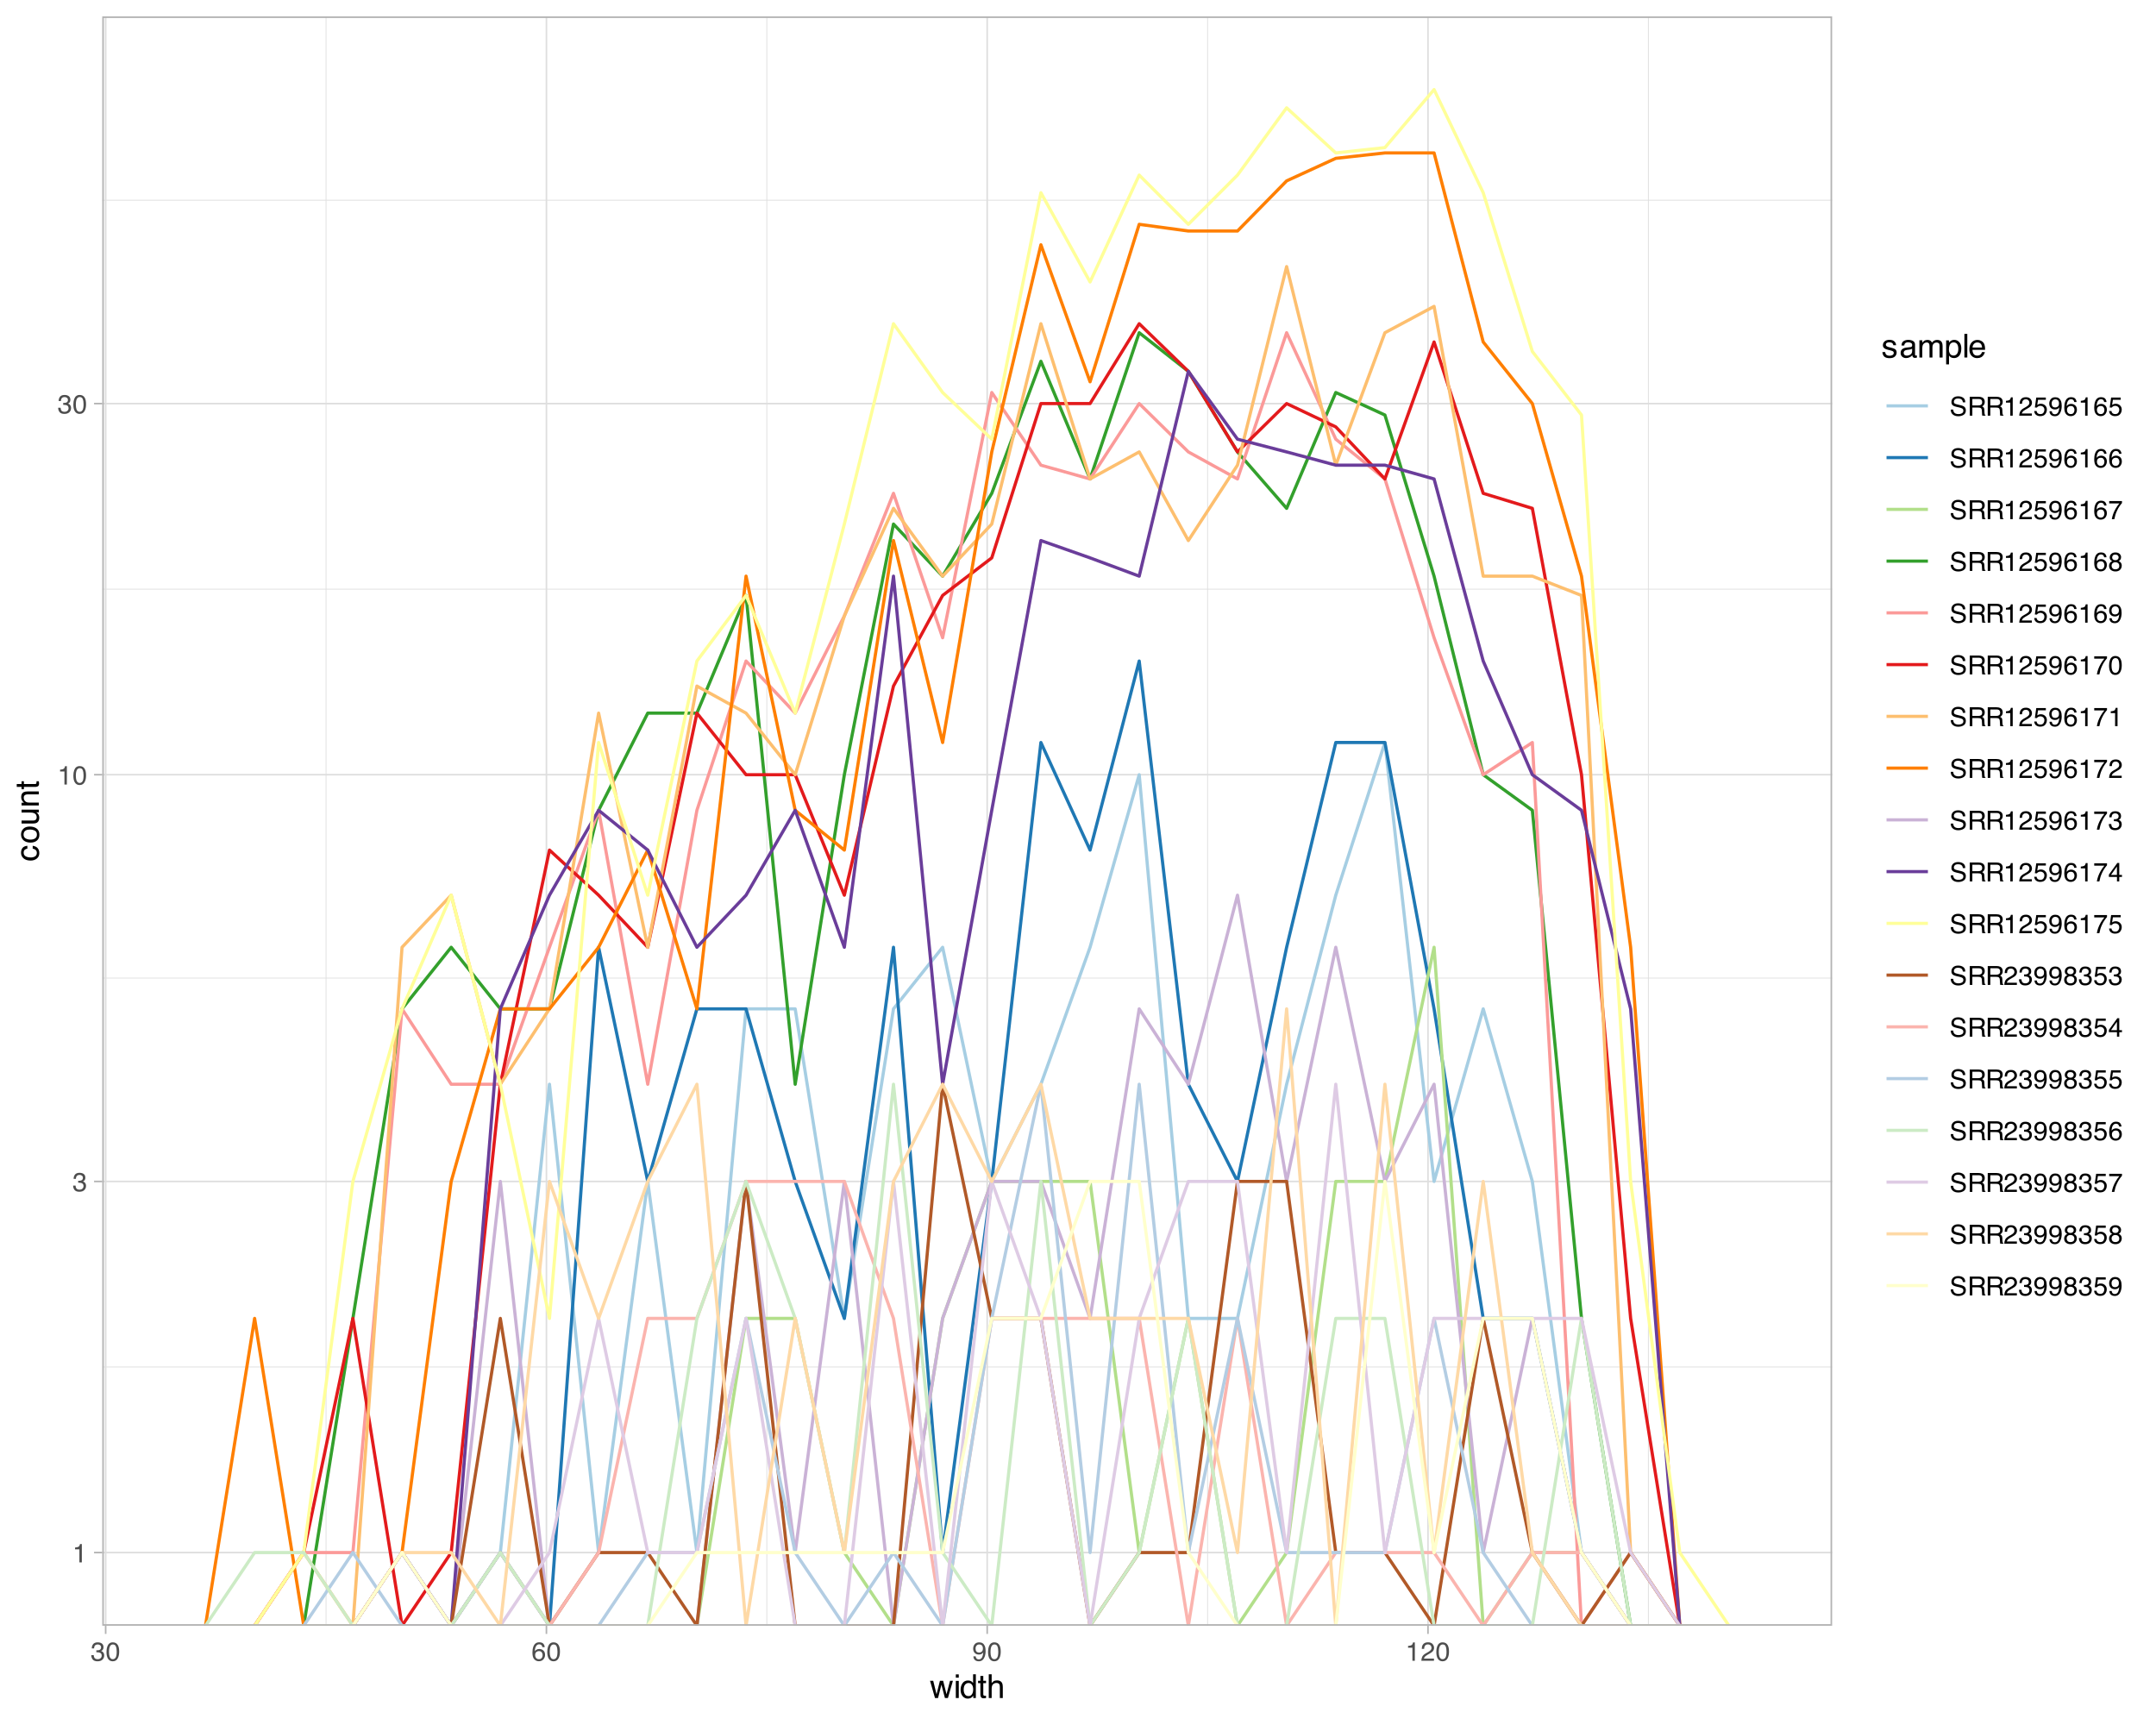 <?xml version="1.0" encoding="UTF-8"?>
<svg xmlns="http://www.w3.org/2000/svg" xmlns:xlink="http://www.w3.org/1999/xlink" width="720" height="576" viewBox="0 0 720 576">
<defs>
<g>
<g id="glyph-0-0">
<path d="M 0.281 0 L 0.281 -6.312 L 5.297 -6.312 L 5.297 0 Z M 4.5 -0.797 L 4.5 -5.516 L 1.078 -5.516 L 1.078 -0.797 Z M 4.5 -0.797 "/>
</g>
<g id="glyph-0-1">
<path d="M 0.844 -4.359 L 0.844 -4.953 C 1.395 -5.004 1.781 -5.094 2 -5.219 C 2.227 -5.344 2.395 -5.645 2.5 -6.125 L 3.109 -6.125 L 3.109 0 L 2.297 0 L 2.297 -4.359 Z M 0.844 -4.359 "/>
</g>
<g id="glyph-0-2">
<path d="M 2.281 0.172 C 1.551 0.172 1.02 -0.023 0.688 -0.422 C 0.363 -0.828 0.203 -1.316 0.203 -1.891 L 1.016 -1.891 C 1.047 -1.492 1.117 -1.203 1.234 -1.016 C 1.441 -0.691 1.805 -0.531 2.328 -0.531 C 2.734 -0.531 3.055 -0.641 3.297 -0.859 C 3.547 -1.078 3.672 -1.359 3.672 -1.703 C 3.672 -2.129 3.539 -2.426 3.281 -2.594 C 3.031 -2.758 2.672 -2.844 2.203 -2.844 C 2.148 -2.844 2.098 -2.844 2.047 -2.844 C 1.992 -2.844 1.941 -2.844 1.891 -2.844 L 1.891 -3.516 C 1.973 -3.516 2.039 -3.508 2.094 -3.5 C 2.145 -3.5 2.203 -3.5 2.266 -3.5 C 2.555 -3.5 2.797 -3.547 2.984 -3.641 C 3.305 -3.797 3.469 -4.082 3.469 -4.5 C 3.469 -4.801 3.359 -5.035 3.141 -5.203 C 2.922 -5.367 2.672 -5.453 2.391 -5.453 C 1.867 -5.453 1.508 -5.281 1.312 -4.938 C 1.207 -4.75 1.145 -4.477 1.125 -4.125 L 0.359 -4.125 C 0.359 -4.582 0.453 -4.973 0.641 -5.297 C 0.953 -5.867 1.504 -6.156 2.297 -6.156 C 2.93 -6.156 3.422 -6.016 3.766 -5.734 C 4.109 -5.461 4.281 -5.062 4.281 -4.531 C 4.281 -4.145 4.176 -3.836 3.969 -3.609 C 3.844 -3.461 3.68 -3.348 3.484 -3.266 C 3.805 -3.172 4.055 -3 4.234 -2.75 C 4.422 -2.5 4.516 -2.191 4.516 -1.828 C 4.516 -1.234 4.316 -0.75 3.922 -0.375 C 3.535 -0.008 2.988 0.172 2.281 0.172 Z M 2.281 0.172 "/>
</g>
<g id="glyph-0-3">
<path d="M 2.375 -6.156 C 3.176 -6.156 3.754 -5.828 4.109 -5.172 C 4.379 -4.66 4.516 -3.961 4.516 -3.078 C 4.516 -2.242 4.391 -1.555 4.141 -1.016 C 3.785 -0.223 3.195 0.172 2.375 0.172 C 1.633 0.172 1.082 -0.148 0.719 -0.797 C 0.426 -1.328 0.281 -2.047 0.281 -2.953 C 0.281 -3.648 0.367 -4.25 0.547 -4.75 C 0.879 -5.688 1.488 -6.156 2.375 -6.156 Z M 2.375 -0.531 C 2.77 -0.531 3.086 -0.707 3.328 -1.062 C 3.566 -1.426 3.688 -2.086 3.688 -3.047 C 3.688 -3.754 3.598 -4.332 3.422 -4.781 C 3.254 -5.227 2.922 -5.453 2.422 -5.453 C 1.973 -5.453 1.641 -5.238 1.422 -4.812 C 1.211 -4.383 1.109 -3.754 1.109 -2.922 C 1.109 -2.297 1.176 -1.789 1.312 -1.406 C 1.52 -0.82 1.875 -0.531 2.375 -0.531 Z M 2.375 -0.531 "/>
</g>
<g id="glyph-0-4">
<path d="M 2.578 -6.172 C 3.266 -6.172 3.742 -5.992 4.016 -5.641 C 4.285 -5.285 4.422 -4.922 4.422 -4.547 L 3.656 -4.547 C 3.602 -4.785 3.531 -4.973 3.438 -5.109 C 3.25 -5.367 2.961 -5.5 2.578 -5.5 C 2.148 -5.5 1.805 -5.297 1.547 -4.891 C 1.297 -4.492 1.156 -3.926 1.125 -3.188 C 1.301 -3.445 1.523 -3.641 1.797 -3.766 C 2.047 -3.879 2.32 -3.938 2.625 -3.938 C 3.133 -3.938 3.582 -3.77 3.969 -3.438 C 4.352 -3.113 4.547 -2.625 4.547 -1.969 C 4.547 -1.414 4.363 -0.922 4 -0.484 C 3.633 -0.055 3.117 0.156 2.453 0.156 C 1.867 0.156 1.367 -0.062 0.953 -0.5 C 0.535 -0.938 0.328 -1.672 0.328 -2.703 C 0.328 -3.461 0.422 -4.109 0.609 -4.641 C 0.961 -5.66 1.617 -6.172 2.578 -6.172 Z M 2.516 -0.531 C 2.922 -0.531 3.223 -0.664 3.422 -0.938 C 3.629 -1.207 3.734 -1.531 3.734 -1.906 C 3.734 -2.219 3.641 -2.516 3.453 -2.797 C 3.273 -3.086 2.953 -3.234 2.484 -3.234 C 2.148 -3.234 1.859 -3.125 1.609 -2.906 C 1.359 -2.688 1.234 -2.352 1.234 -1.906 C 1.234 -1.52 1.344 -1.191 1.562 -0.922 C 1.789 -0.66 2.109 -0.531 2.516 -0.531 Z M 2.516 -0.531 "/>
</g>
<g id="glyph-0-5">
<path d="M 1.172 -1.484 C 1.191 -1.055 1.352 -0.758 1.656 -0.594 C 1.82 -0.508 2 -0.469 2.188 -0.469 C 2.562 -0.469 2.879 -0.617 3.141 -0.922 C 3.398 -1.234 3.582 -1.863 3.688 -2.812 C 3.52 -2.539 3.305 -2.348 3.047 -2.234 C 2.797 -2.129 2.523 -2.078 2.234 -2.078 C 1.641 -2.078 1.172 -2.258 0.828 -2.625 C 0.484 -2.988 0.312 -3.461 0.312 -4.047 C 0.312 -4.609 0.477 -5.098 0.812 -5.516 C 1.156 -5.941 1.66 -6.156 2.328 -6.156 C 3.223 -6.156 3.844 -5.754 4.188 -4.953 C 4.375 -4.504 4.469 -3.945 4.469 -3.281 C 4.469 -2.531 4.352 -1.863 4.125 -1.281 C 3.75 -0.312 3.113 0.172 2.219 0.172 C 1.625 0.172 1.172 0.016 0.859 -0.297 C 0.547 -0.609 0.391 -1.004 0.391 -1.484 Z M 2.344 -2.75 C 2.645 -2.75 2.922 -2.848 3.172 -3.047 C 3.43 -3.254 3.562 -3.609 3.562 -4.109 C 3.562 -4.566 3.445 -4.906 3.219 -5.125 C 2.988 -5.344 2.695 -5.453 2.344 -5.453 C 1.969 -5.453 1.664 -5.32 1.438 -5.062 C 1.219 -4.812 1.109 -4.477 1.109 -4.062 C 1.109 -3.656 1.207 -3.332 1.406 -3.094 C 1.602 -2.863 1.914 -2.75 2.344 -2.75 Z M 2.344 -2.75 "/>
</g>
<g id="glyph-0-6">
<path d="M 0.281 0 C 0.301 -0.531 0.406 -0.988 0.594 -1.375 C 0.789 -1.77 1.164 -2.129 1.719 -2.453 L 2.547 -2.922 C 2.91 -3.141 3.164 -3.328 3.312 -3.484 C 3.551 -3.711 3.672 -3.984 3.672 -4.297 C 3.672 -4.648 3.562 -4.93 3.344 -5.141 C 3.133 -5.359 2.848 -5.469 2.484 -5.469 C 1.961 -5.469 1.598 -5.266 1.391 -4.859 C 1.285 -4.648 1.227 -4.352 1.219 -3.969 L 0.422 -3.969 C 0.43 -4.5 0.531 -4.938 0.719 -5.281 C 1.051 -5.875 1.645 -6.172 2.5 -6.172 C 3.195 -6.172 3.707 -5.977 4.031 -5.594 C 4.363 -5.219 4.531 -4.797 4.531 -4.328 C 4.531 -3.836 4.352 -3.414 4 -3.062 C 3.801 -2.863 3.441 -2.617 2.922 -2.328 L 2.344 -2 C 2.062 -1.844 1.836 -1.695 1.672 -1.562 C 1.391 -1.312 1.211 -1.035 1.141 -0.734 L 4.5 -0.734 L 4.5 0 Z M 0.281 0 "/>
</g>
<g id="glyph-0-7">
<path d="M 1.234 -2.031 C 1.254 -1.676 1.336 -1.383 1.484 -1.156 C 1.766 -0.738 2.266 -0.531 2.984 -0.531 C 3.305 -0.531 3.598 -0.578 3.859 -0.672 C 4.367 -0.848 4.625 -1.164 4.625 -1.625 C 4.625 -1.969 4.516 -2.211 4.297 -2.359 C 4.078 -2.504 3.738 -2.629 3.281 -2.734 L 2.422 -2.922 C 1.859 -3.055 1.461 -3.195 1.234 -3.344 C 0.836 -3.602 0.641 -4 0.641 -4.531 C 0.641 -5.094 0.832 -5.555 1.219 -5.922 C 1.613 -6.285 2.172 -6.469 2.891 -6.469 C 3.555 -6.469 4.117 -6.305 4.578 -5.984 C 5.035 -5.672 5.266 -5.16 5.266 -4.453 L 4.469 -4.453 C 4.426 -4.797 4.332 -5.055 4.188 -5.234 C 3.926 -5.566 3.484 -5.734 2.859 -5.734 C 2.359 -5.734 2 -5.625 1.781 -5.406 C 1.562 -5.195 1.453 -4.953 1.453 -4.672 C 1.453 -4.359 1.578 -4.133 1.828 -4 C 2.004 -3.906 2.391 -3.789 2.984 -3.656 L 3.859 -3.453 C 4.285 -3.348 4.617 -3.211 4.859 -3.047 C 5.254 -2.754 5.453 -2.328 5.453 -1.766 C 5.453 -1.066 5.195 -0.566 4.688 -0.266 C 4.188 0.035 3.598 0.188 2.922 0.188 C 2.141 0.188 1.523 -0.016 1.078 -0.422 C 0.629 -0.816 0.41 -1.352 0.422 -2.031 Z M 2.953 -6.484 Z M 2.953 -6.484 "/>
</g>
<g id="glyph-0-8">
<path d="M 3.609 -3.422 C 4.004 -3.422 4.316 -3.5 4.547 -3.656 C 4.785 -3.82 4.906 -4.113 4.906 -4.531 C 4.906 -4.977 4.742 -5.285 4.422 -5.453 C 4.242 -5.535 4.008 -5.578 3.719 -5.578 L 1.625 -5.578 L 1.625 -3.422 Z M 0.766 -6.312 L 3.688 -6.312 C 4.176 -6.312 4.578 -6.238 4.891 -6.094 C 5.473 -5.832 5.766 -5.336 5.766 -4.609 C 5.766 -4.234 5.688 -3.922 5.531 -3.672 C 5.383 -3.43 5.172 -3.238 4.891 -3.094 C 5.129 -3 5.312 -2.867 5.438 -2.703 C 5.562 -2.547 5.629 -2.281 5.641 -1.906 L 5.672 -1.062 C 5.68 -0.82 5.703 -0.645 5.734 -0.531 C 5.785 -0.332 5.879 -0.203 6.016 -0.141 L 6.016 0 L 4.969 0 C 4.938 -0.051 4.91 -0.117 4.891 -0.203 C 4.879 -0.297 4.867 -0.461 4.859 -0.703 L 4.797 -1.766 C 4.773 -2.172 4.625 -2.445 4.344 -2.594 C 4.176 -2.664 3.922 -2.703 3.578 -2.703 L 1.625 -2.703 L 1.625 0 L 0.766 0 Z M 0.766 -6.312 "/>
</g>
<g id="glyph-0-9">
<path d="M 1.094 -1.562 C 1.133 -1.125 1.336 -0.82 1.703 -0.656 C 1.879 -0.57 2.094 -0.531 2.344 -0.531 C 2.801 -0.531 3.141 -0.676 3.359 -0.969 C 3.578 -1.258 3.688 -1.582 3.688 -1.938 C 3.688 -2.363 3.555 -2.691 3.297 -2.922 C 3.035 -3.16 2.719 -3.281 2.344 -3.281 C 2.082 -3.281 1.852 -3.227 1.656 -3.125 C 1.469 -3.02 1.305 -2.879 1.172 -2.703 L 0.5 -2.734 L 0.969 -6.047 L 4.172 -6.047 L 4.172 -5.297 L 1.562 -5.297 L 1.297 -3.594 C 1.43 -3.695 1.566 -3.773 1.703 -3.828 C 1.93 -3.93 2.195 -3.984 2.5 -3.984 C 3.062 -3.984 3.535 -3.801 3.922 -3.438 C 4.316 -3.07 4.516 -2.609 4.516 -2.047 C 4.516 -1.461 4.332 -0.945 3.969 -0.5 C 3.613 -0.062 3.047 0.156 2.266 0.156 C 1.754 0.156 1.305 0.016 0.922 -0.266 C 0.547 -0.547 0.332 -0.977 0.281 -1.562 Z M 1.094 -1.562 "/>
</g>
<g id="glyph-0-10">
<path d="M 4.594 -6.047 L 4.594 -5.375 C 4.395 -5.176 4.129 -4.836 3.797 -4.359 C 3.473 -3.891 3.188 -3.379 2.938 -2.828 C 2.688 -2.297 2.5 -1.812 2.375 -1.375 C 2.289 -1.082 2.18 -0.625 2.047 0 L 1.203 0 C 1.391 -1.176 1.816 -2.344 2.484 -3.5 C 2.879 -4.188 3.289 -4.773 3.719 -5.266 L 0.328 -5.266 L 0.328 -6.047 Z M 4.594 -6.047 "/>
</g>
<g id="glyph-0-11">
<path d="M 2.391 -3.578 C 2.734 -3.578 3 -3.672 3.188 -3.859 C 3.383 -4.047 3.484 -4.273 3.484 -4.547 C 3.484 -4.773 3.391 -4.984 3.203 -5.172 C 3.016 -5.359 2.734 -5.453 2.359 -5.453 C 1.992 -5.453 1.727 -5.359 1.562 -5.172 C 1.395 -4.984 1.312 -4.758 1.312 -4.5 C 1.312 -4.207 1.414 -3.977 1.625 -3.812 C 1.844 -3.656 2.098 -3.578 2.391 -3.578 Z M 2.438 -0.531 C 2.801 -0.531 3.098 -0.625 3.328 -0.812 C 3.566 -1.008 3.688 -1.301 3.688 -1.688 C 3.688 -2.082 3.562 -2.383 3.312 -2.594 C 3.07 -2.801 2.766 -2.906 2.391 -2.906 C 2.016 -2.906 1.707 -2.797 1.469 -2.578 C 1.238 -2.367 1.125 -2.078 1.125 -1.703 C 1.125 -1.391 1.227 -1.113 1.438 -0.875 C 1.656 -0.645 1.988 -0.531 2.438 -0.531 Z M 1.344 -3.281 C 1.125 -3.375 0.957 -3.477 0.844 -3.594 C 0.613 -3.82 0.5 -4.125 0.5 -4.5 C 0.5 -4.957 0.664 -5.348 1 -5.672 C 1.332 -6.004 1.801 -6.172 2.406 -6.172 C 3 -6.172 3.461 -6.016 3.797 -5.703 C 4.129 -5.391 4.297 -5.023 4.297 -4.609 C 4.297 -4.223 4.195 -3.914 4 -3.688 C 3.895 -3.551 3.727 -3.414 3.5 -3.281 C 3.758 -3.164 3.961 -3.031 4.109 -2.875 C 4.379 -2.594 4.516 -2.223 4.516 -1.766 C 4.516 -1.223 4.332 -0.766 3.969 -0.391 C 3.602 -0.016 3.086 0.172 2.422 0.172 C 1.828 0.172 1.32 0.008 0.906 -0.312 C 0.488 -0.633 0.281 -1.109 0.281 -1.734 C 0.281 -2.086 0.367 -2.395 0.547 -2.656 C 0.723 -2.926 0.988 -3.133 1.344 -3.281 Z M 1.344 -3.281 "/>
</g>
<g id="glyph-0-12">
<path d="M 2.906 -2.172 L 2.906 -4.969 L 0.938 -2.172 Z M 2.922 0 L 2.922 -1.5 L 0.219 -1.5 L 0.219 -2.266 L 3.047 -6.172 L 3.688 -6.172 L 3.688 -2.172 L 4.594 -2.172 L 4.594 -1.5 L 3.688 -1.5 L 3.688 0 Z M 2.922 0 "/>
</g>
<g id="glyph-1-0">
<path d="M 0.359 0 L 0.359 -7.891 L 6.625 -7.891 L 6.625 0 Z M 5.625 -0.984 L 5.625 -6.906 L 1.344 -6.906 L 1.344 -0.984 Z M 5.625 -0.984 "/>
</g>
<g id="glyph-1-1">
<path d="M 1.156 -5.75 L 2.266 -1.219 L 3.391 -5.75 L 4.469 -5.75 L 5.594 -1.25 L 6.766 -5.75 L 7.734 -5.75 L 6.062 0 L 5.062 0 L 3.891 -4.453 L 2.766 0 L 1.75 0 L 0.094 -5.75 Z M 1.156 -5.75 "/>
</g>
<g id="glyph-1-2">
<path d="M 0.703 -5.719 L 1.688 -5.719 L 1.688 0 L 0.703 0 Z M 0.703 -7.891 L 1.688 -7.891 L 1.688 -6.797 L 0.703 -6.797 Z M 0.703 -7.891 "/>
</g>
<g id="glyph-1-3">
<path d="M 1.328 -2.812 C 1.328 -2.195 1.457 -1.68 1.719 -1.266 C 1.977 -0.848 2.395 -0.641 2.969 -0.641 C 3.414 -0.641 3.781 -0.832 4.062 -1.219 C 4.352 -1.602 4.5 -2.156 4.5 -2.875 C 4.5 -3.602 4.348 -4.141 4.047 -4.484 C 3.754 -4.836 3.391 -5.016 2.953 -5.016 C 2.473 -5.016 2.082 -4.828 1.781 -4.453 C 1.477 -4.078 1.328 -3.531 1.328 -2.812 Z M 2.781 -5.859 C 3.219 -5.859 3.586 -5.766 3.891 -5.578 C 4.055 -5.473 4.25 -5.285 4.469 -5.016 L 4.469 -7.922 L 5.391 -7.922 L 5.391 0 L 4.531 0 L 4.531 -0.797 C 4.301 -0.441 4.031 -0.188 3.719 -0.031 C 3.414 0.125 3.066 0.203 2.672 0.203 C 2.023 0.203 1.469 -0.062 1 -0.594 C 0.531 -1.133 0.297 -1.852 0.297 -2.75 C 0.297 -3.594 0.508 -4.32 0.938 -4.938 C 1.363 -5.551 1.977 -5.859 2.781 -5.859 Z M 2.781 -5.859 "/>
</g>
<g id="glyph-1-4">
<path d="M 0.906 -7.359 L 1.875 -7.359 L 1.875 -5.75 L 2.797 -5.75 L 2.797 -4.969 L 1.875 -4.969 L 1.875 -1.203 C 1.875 -1.004 1.941 -0.875 2.078 -0.812 C 2.16 -0.77 2.285 -0.75 2.453 -0.75 C 2.504 -0.75 2.555 -0.75 2.609 -0.75 C 2.66 -0.75 2.723 -0.754 2.797 -0.766 L 2.797 0 C 2.68 0.031 2.562 0.051 2.438 0.062 C 2.32 0.082 2.195 0.094 2.062 0.094 C 1.613 0.094 1.305 -0.02 1.141 -0.25 C 0.984 -0.488 0.906 -0.789 0.906 -1.156 L 0.906 -4.969 L 0.125 -4.969 L 0.125 -5.75 L 0.906 -5.75 Z M 0.906 -7.359 "/>
</g>
<g id="glyph-1-5">
<path d="M 0.703 -7.922 L 1.672 -7.922 L 1.672 -4.969 C 1.898 -5.258 2.109 -5.469 2.297 -5.594 C 2.609 -5.789 2.992 -5.891 3.453 -5.891 C 4.285 -5.891 4.852 -5.598 5.156 -5.016 C 5.312 -4.691 5.391 -4.25 5.391 -3.688 L 5.391 0 L 4.406 0 L 4.406 -3.625 C 4.406 -4.051 4.352 -4.363 4.25 -4.562 C 4.07 -4.875 3.738 -5.031 3.25 -5.031 C 2.852 -5.031 2.488 -4.891 2.156 -4.609 C 1.832 -4.336 1.672 -3.816 1.672 -3.047 L 1.672 0 L 0.703 0 Z M 0.703 -7.922 "/>
</g>
<g id="glyph-1-6">
<path d="M 1.281 -1.812 C 1.312 -1.488 1.395 -1.238 1.531 -1.062 C 1.77 -0.75 2.191 -0.594 2.797 -0.594 C 3.148 -0.594 3.461 -0.672 3.734 -0.828 C 4.004 -0.984 4.141 -1.223 4.141 -1.547 C 4.141 -1.797 4.031 -1.984 3.812 -2.109 C 3.676 -2.191 3.398 -2.285 2.984 -2.391 L 2.219 -2.578 C 1.727 -2.703 1.367 -2.836 1.141 -2.984 C 0.723 -3.254 0.516 -3.617 0.516 -4.078 C 0.516 -4.617 0.707 -5.055 1.094 -5.391 C 1.488 -5.734 2.02 -5.906 2.688 -5.906 C 3.551 -5.906 4.176 -5.648 4.562 -5.141 C 4.801 -4.816 4.914 -4.469 4.906 -4.094 L 4 -4.094 C 3.977 -4.312 3.898 -4.508 3.766 -4.688 C 3.547 -4.945 3.16 -5.078 2.609 -5.078 C 2.242 -5.078 1.969 -5.004 1.781 -4.859 C 1.594 -4.723 1.5 -4.539 1.5 -4.312 C 1.5 -4.062 1.625 -3.863 1.875 -3.719 C 2.008 -3.625 2.219 -3.539 2.5 -3.469 L 3.141 -3.312 C 3.836 -3.145 4.301 -2.984 4.531 -2.828 C 4.914 -2.578 5.109 -2.191 5.109 -1.672 C 5.109 -1.148 4.91 -0.703 4.516 -0.328 C 4.129 0.035 3.539 0.219 2.75 0.219 C 1.895 0.219 1.285 0.023 0.922 -0.359 C 0.566 -0.754 0.379 -1.238 0.359 -1.812 Z M 2.719 -5.891 Z M 2.719 -5.891 "/>
</g>
<g id="glyph-1-7">
<path d="M 1.453 -1.531 C 1.453 -1.25 1.551 -1.023 1.75 -0.859 C 1.957 -0.703 2.203 -0.625 2.484 -0.625 C 2.816 -0.625 3.145 -0.703 3.469 -0.859 C 4.008 -1.117 4.281 -1.551 4.281 -2.156 L 4.281 -2.922 C 4.156 -2.848 4 -2.785 3.812 -2.734 C 3.633 -2.691 3.453 -2.656 3.266 -2.625 L 2.688 -2.562 C 2.332 -2.508 2.066 -2.438 1.891 -2.344 C 1.598 -2.164 1.453 -1.895 1.453 -1.531 Z M 3.797 -3.484 C 4.016 -3.516 4.16 -3.609 4.234 -3.766 C 4.273 -3.848 4.297 -3.973 4.297 -4.141 C 4.297 -4.461 4.176 -4.695 3.938 -4.844 C 3.707 -5 3.375 -5.078 2.938 -5.078 C 2.438 -5.078 2.082 -4.941 1.875 -4.672 C 1.75 -4.516 1.672 -4.289 1.641 -4 L 0.734 -4 C 0.754 -4.707 0.984 -5.195 1.422 -5.469 C 1.867 -5.75 2.383 -5.891 2.969 -5.891 C 3.645 -5.891 4.191 -5.758 4.609 -5.5 C 5.035 -5.25 5.25 -4.848 5.25 -4.297 L 5.25 -0.984 C 5.25 -0.891 5.266 -0.812 5.297 -0.75 C 5.336 -0.688 5.426 -0.656 5.562 -0.656 C 5.602 -0.656 5.648 -0.656 5.703 -0.656 C 5.766 -0.664 5.82 -0.676 5.875 -0.688 L 5.875 0.031 C 5.727 0.07 5.613 0.098 5.531 0.109 C 5.457 0.117 5.352 0.125 5.219 0.125 C 4.883 0.125 4.641 0.004 4.484 -0.234 C 4.41 -0.359 4.359 -0.535 4.328 -0.766 C 4.129 -0.504 3.844 -0.281 3.469 -0.094 C 3.102 0.094 2.695 0.188 2.25 0.188 C 1.719 0.188 1.281 0.023 0.938 -0.297 C 0.602 -0.617 0.438 -1.023 0.438 -1.516 C 0.438 -2.047 0.602 -2.457 0.938 -2.75 C 1.27 -3.039 1.707 -3.223 2.25 -3.297 Z M 2.984 -5.891 Z M 2.984 -5.891 "/>
</g>
<g id="glyph-1-8">
<path d="M 0.703 -5.75 L 1.672 -5.75 L 1.672 -4.938 C 1.898 -5.219 2.102 -5.422 2.281 -5.547 C 2.602 -5.766 2.969 -5.875 3.375 -5.875 C 3.832 -5.875 4.203 -5.766 4.484 -5.547 C 4.641 -5.41 4.781 -5.219 4.906 -4.969 C 5.125 -5.281 5.379 -5.508 5.672 -5.656 C 5.961 -5.801 6.285 -5.875 6.641 -5.875 C 7.41 -5.875 7.938 -5.598 8.219 -5.047 C 8.375 -4.742 8.453 -4.336 8.453 -3.828 L 8.453 0 L 7.438 0 L 7.438 -4 C 7.438 -4.383 7.344 -4.645 7.156 -4.781 C 6.969 -4.926 6.734 -5 6.453 -5 C 6.078 -5 5.75 -4.867 5.469 -4.609 C 5.195 -4.359 5.062 -3.938 5.062 -3.344 L 5.062 0 L 4.078 0 L 4.078 -3.75 C 4.078 -4.145 4.031 -4.43 3.938 -4.609 C 3.789 -4.879 3.52 -5.016 3.125 -5.016 C 2.758 -5.016 2.426 -4.867 2.125 -4.578 C 1.82 -4.297 1.672 -3.785 1.672 -3.047 L 1.672 0 L 0.703 0 Z M 0.703 -5.75 "/>
</g>
<g id="glyph-1-9">
<path d="M 3.141 -0.656 C 3.586 -0.656 3.957 -0.844 4.25 -1.219 C 4.551 -1.594 4.703 -2.156 4.703 -2.906 C 4.703 -3.363 4.641 -3.758 4.516 -4.094 C 4.266 -4.727 3.805 -5.047 3.141 -5.047 C 2.461 -5.047 2.004 -4.711 1.766 -4.047 C 1.629 -3.68 1.562 -3.223 1.562 -2.672 C 1.562 -2.234 1.629 -1.859 1.766 -1.547 C 2.016 -0.953 2.473 -0.656 3.141 -0.656 Z M 0.641 -5.719 L 1.578 -5.719 L 1.578 -4.969 C 1.766 -5.227 1.973 -5.426 2.203 -5.562 C 2.535 -5.781 2.922 -5.891 3.359 -5.891 C 4.004 -5.891 4.555 -5.641 5.016 -5.141 C 5.473 -4.641 5.703 -3.926 5.703 -3 C 5.703 -1.75 5.375 -0.852 4.719 -0.312 C 4.301 0.02 3.816 0.188 3.266 0.188 C 2.828 0.188 2.461 0.094 2.172 -0.094 C 2.004 -0.195 1.812 -0.379 1.594 -0.641 L 1.594 2.297 L 0.641 2.297 Z M 0.641 -5.719 "/>
</g>
<g id="glyph-1-10">
<path d="M 0.734 -7.891 L 1.703 -7.891 L 1.703 0 L 0.734 0 Z M 0.734 -7.891 "/>
</g>
<g id="glyph-1-11">
<path d="M 3.109 -5.875 C 3.516 -5.875 3.906 -5.781 4.281 -5.594 C 4.664 -5.406 4.961 -5.156 5.172 -4.844 C 5.359 -4.562 5.484 -4.223 5.547 -3.828 C 5.609 -3.566 5.641 -3.145 5.641 -2.562 L 1.422 -2.562 C 1.441 -1.977 1.578 -1.508 1.828 -1.156 C 2.086 -0.812 2.488 -0.641 3.031 -0.641 C 3.539 -0.641 3.945 -0.805 4.25 -1.141 C 4.414 -1.328 4.535 -1.551 4.609 -1.812 L 5.562 -1.812 C 5.531 -1.594 5.441 -1.352 5.297 -1.094 C 5.16 -0.832 5.004 -0.625 4.828 -0.469 C 4.535 -0.176 4.176 0.02 3.75 0.125 C 3.508 0.176 3.242 0.203 2.953 0.203 C 2.234 0.203 1.625 -0.055 1.125 -0.578 C 0.633 -1.098 0.391 -1.828 0.391 -2.766 C 0.391 -3.691 0.641 -4.441 1.141 -5.016 C 1.641 -5.586 2.297 -5.875 3.109 -5.875 Z M 4.641 -3.328 C 4.609 -3.754 4.52 -4.094 4.375 -4.344 C 4.102 -4.801 3.66 -5.031 3.047 -5.031 C 2.598 -5.031 2.223 -4.867 1.922 -4.547 C 1.629 -4.234 1.473 -3.828 1.453 -3.328 Z M 3.016 -5.891 Z M 3.016 -5.891 "/>
</g>
<g id="glyph-2-0">
<path d="M 0 -0.359 L -7.891 -0.359 L -7.891 -6.625 L 0 -6.625 Z M -0.984 -5.625 L -6.906 -5.625 L -6.906 -1.344 L -0.984 -1.344 Z M -0.984 -5.625 "/>
</g>
<g id="glyph-2-1">
<path d="M -5.922 -2.922 C -5.922 -3.578 -5.758 -4.109 -5.438 -4.516 C -5.125 -4.922 -4.582 -5.164 -3.812 -5.25 L -3.812 -4.297 C -4.164 -4.242 -4.457 -4.113 -4.688 -3.906 C -4.926 -3.707 -5.047 -3.379 -5.047 -2.922 C -5.047 -2.305 -4.75 -1.867 -4.156 -1.609 C -3.758 -1.43 -3.273 -1.344 -2.703 -1.344 C -2.129 -1.344 -1.645 -1.461 -1.25 -1.703 C -0.852 -1.953 -0.656 -2.336 -0.656 -2.859 C -0.656 -3.266 -0.773 -3.582 -1.016 -3.812 C -1.266 -4.051 -1.602 -4.211 -2.031 -4.297 L -2.031 -5.25 C -1.27 -5.133 -0.711 -4.863 -0.359 -4.438 C -0.004 -4.008 0.172 -3.457 0.172 -2.781 C 0.172 -2.031 -0.102 -1.43 -0.656 -0.984 C -1.207 -0.535 -1.895 -0.312 -2.719 -0.312 C -3.727 -0.312 -4.516 -0.555 -5.078 -1.047 C -5.641 -1.535 -5.922 -2.16 -5.922 -2.922 Z M -5.891 -2.781 Z M -5.891 -2.781 "/>
</g>
<g id="glyph-2-2">
<path d="M -0.625 -2.984 C -0.625 -3.629 -0.863 -4.07 -1.344 -4.312 C -1.832 -4.551 -2.375 -4.672 -2.969 -4.672 C -3.508 -4.672 -3.945 -4.582 -4.281 -4.406 C -4.812 -4.133 -5.078 -3.664 -5.078 -3 C -5.078 -2.406 -4.848 -1.973 -4.391 -1.703 C -3.941 -1.441 -3.398 -1.312 -2.766 -1.312 C -2.148 -1.312 -1.641 -1.441 -1.234 -1.703 C -0.828 -1.973 -0.625 -2.398 -0.625 -2.984 Z M -5.922 -3.031 C -5.922 -3.77 -5.672 -4.395 -5.172 -4.906 C -4.68 -5.414 -3.957 -5.672 -3 -5.672 C -2.07 -5.672 -1.305 -5.445 -0.703 -5 C -0.098 -4.551 0.203 -3.852 0.203 -2.906 C 0.203 -2.113 -0.062 -1.484 -0.594 -1.016 C -1.125 -0.547 -1.844 -0.312 -2.75 -0.312 C -3.719 -0.312 -4.488 -0.555 -5.062 -1.047 C -5.633 -1.535 -5.922 -2.195 -5.922 -3.031 Z M -5.891 -3 Z M -5.891 -3 "/>
</g>
<g id="glyph-2-3">
<path d="M -5.75 -1.672 L -1.938 -1.672 C -1.645 -1.672 -1.406 -1.719 -1.219 -1.812 C -0.875 -1.988 -0.703 -2.312 -0.703 -2.781 C -0.703 -3.445 -1 -3.906 -1.594 -4.156 C -1.914 -4.281 -2.359 -4.344 -2.922 -4.344 L -5.75 -4.344 L -5.75 -5.312 L 0 -5.312 L 0 -4.406 L -0.844 -4.422 C -0.625 -4.297 -0.441 -4.141 -0.297 -3.953 C 0.004 -3.578 0.156 -3.129 0.156 -2.609 C 0.156 -1.785 -0.117 -1.223 -0.672 -0.922 C -0.961 -0.766 -1.352 -0.688 -1.844 -0.688 L -5.75 -0.688 Z M -5.891 -3 Z M -5.891 -3 "/>
</g>
<g id="glyph-2-4">
<path d="M -5.75 -0.703 L -5.75 -1.625 L -4.938 -1.625 C -5.27 -1.895 -5.508 -2.18 -5.656 -2.484 C -5.801 -2.797 -5.875 -3.133 -5.875 -3.5 C -5.875 -4.32 -5.594 -4.875 -5.031 -5.156 C -4.719 -5.312 -4.27 -5.391 -3.688 -5.391 L 0 -5.391 L 0 -4.422 L -3.625 -4.422 C -3.977 -4.422 -4.258 -4.367 -4.469 -4.266 C -4.832 -4.086 -5.016 -3.773 -5.016 -3.328 C -5.016 -3.098 -4.988 -2.91 -4.938 -2.766 C -4.863 -2.492 -4.707 -2.258 -4.469 -2.062 C -4.281 -1.906 -4.082 -1.801 -3.875 -1.75 C -3.676 -1.695 -3.391 -1.672 -3.016 -1.672 L 0 -1.672 L 0 -0.703 Z M -5.891 -2.984 Z M -5.891 -2.984 "/>
</g>
<g id="glyph-2-5">
<path d="M -7.359 -0.906 L -7.359 -1.875 L -5.75 -1.875 L -5.75 -2.797 L -4.969 -2.797 L -4.969 -1.875 L -1.203 -1.875 C -1.004 -1.875 -0.875 -1.941 -0.812 -2.078 C -0.77 -2.16 -0.75 -2.285 -0.75 -2.453 C -0.75 -2.504 -0.75 -2.555 -0.75 -2.609 C -0.75 -2.66 -0.754 -2.723 -0.766 -2.797 L 0 -2.797 C 0.031 -2.68 0.051 -2.562 0.062 -2.438 C 0.082 -2.32 0.094 -2.195 0.094 -2.062 C 0.094 -1.613 -0.02 -1.305 -0.25 -1.141 C -0.488 -0.984 -0.789 -0.906 -1.156 -0.906 L -4.969 -0.906 L -4.969 -0.125 L -5.75 -0.125 L -5.75 -0.906 Z M -7.359 -0.906 "/>
</g>
</g>
<clipPath id="clip-0">
<path clip-rule="nonzero" d="M 34.152 5.48 L 611.844 5.48 L 611.844 542.852 L 34.152 542.852 Z M 34.152 5.48 "/>
</clipPath>
<clipPath id="clip-1">
<path clip-rule="nonzero" d="M 34.152 456 L 611.844 456 L 611.844 457 L 34.152 457 Z M 34.152 456 "/>
</clipPath>
<clipPath id="clip-2">
<path clip-rule="nonzero" d="M 34.152 326 L 611.844 326 L 611.844 327 L 34.152 327 Z M 34.152 326 "/>
</clipPath>
<clipPath id="clip-3">
<path clip-rule="nonzero" d="M 34.152 196 L 611.844 196 L 611.844 197 L 34.152 197 Z M 34.152 196 "/>
</clipPath>
<clipPath id="clip-4">
<path clip-rule="nonzero" d="M 34.152 66 L 611.844 66 L 611.844 67 L 34.152 67 Z M 34.152 66 "/>
</clipPath>
<clipPath id="clip-5">
<path clip-rule="nonzero" d="M 108 5.48 L 110 5.48 L 110 542.852 L 108 542.852 Z M 108 5.48 "/>
</clipPath>
<clipPath id="clip-6">
<path clip-rule="nonzero" d="M 255 5.48 L 257 5.48 L 257 542.852 L 255 542.852 Z M 255 5.48 "/>
</clipPath>
<clipPath id="clip-7">
<path clip-rule="nonzero" d="M 403 5.48 L 404 5.48 L 404 542.852 L 403 542.852 Z M 403 5.48 "/>
</clipPath>
<clipPath id="clip-8">
<path clip-rule="nonzero" d="M 550 5.48 L 551 5.48 L 551 542.852 L 550 542.852 Z M 550 5.48 "/>
</clipPath>
<clipPath id="clip-9">
<path clip-rule="nonzero" d="M 34.152 518 L 611.844 518 L 611.844 519 L 34.152 519 Z M 34.152 518 "/>
</clipPath>
<clipPath id="clip-10">
<path clip-rule="nonzero" d="M 34.152 394 L 611.844 394 L 611.844 395 L 34.152 395 Z M 34.152 394 "/>
</clipPath>
<clipPath id="clip-11">
<path clip-rule="nonzero" d="M 34.152 258 L 611.844 258 L 611.844 259 L 34.152 259 Z M 34.152 258 "/>
</clipPath>
<clipPath id="clip-12">
<path clip-rule="nonzero" d="M 34.152 134 L 611.844 134 L 611.844 136 L 34.152 136 Z M 34.152 134 "/>
</clipPath>
<clipPath id="clip-13">
<path clip-rule="nonzero" d="M 35 5.48 L 36 5.48 L 36 542.852 L 35 542.852 Z M 35 5.48 "/>
</clipPath>
<clipPath id="clip-14">
<path clip-rule="nonzero" d="M 182 5.48 L 183 5.48 L 183 542.852 L 182 542.852 Z M 182 5.48 "/>
</clipPath>
<clipPath id="clip-15">
<path clip-rule="nonzero" d="M 329 5.48 L 330 5.48 L 330 542.852 L 329 542.852 Z M 329 5.48 "/>
</clipPath>
<clipPath id="clip-16">
<path clip-rule="nonzero" d="M 476 5.48 L 478 5.48 L 478 542.852 L 476 542.852 Z M 476 5.48 "/>
</clipPath>
<clipPath id="clip-17">
<path clip-rule="nonzero" d="M 68 247 L 578 247 L 578 542.852 L 68 542.852 Z M 68 247 "/>
</clipPath>
<clipPath id="clip-18">
<path clip-rule="nonzero" d="M 68 220 L 578 220 L 578 542.852 L 68 542.852 Z M 68 220 "/>
</clipPath>
<clipPath id="clip-19">
<path clip-rule="nonzero" d="M 68 315 L 578 315 L 578 542.852 L 68 542.852 Z M 68 315 "/>
</clipPath>
<clipPath id="clip-20">
<path clip-rule="nonzero" d="M 68 110 L 578 110 L 578 542.852 L 68 542.852 Z M 68 110 "/>
</clipPath>
<clipPath id="clip-21">
<path clip-rule="nonzero" d="M 68 107 L 578 107 L 578 542.852 L 68 542.852 Z M 68 107 "/>
</clipPath>
<clipPath id="clip-22">
<path clip-rule="nonzero" d="M 68 88 L 578 88 L 578 542.852 L 68 542.852 Z M 68 88 "/>
</clipPath>
<clipPath id="clip-23">
<path clip-rule="nonzero" d="M 68 50 L 578 50 L 578 542.852 L 68 542.852 Z M 68 50 "/>
</clipPath>
<clipPath id="clip-24">
<path clip-rule="nonzero" d="M 68 298 L 578 298 L 578 542.852 L 68 542.852 Z M 68 298 "/>
</clipPath>
<clipPath id="clip-25">
<path clip-rule="nonzero" d="M 68 123 L 578 123 L 578 542.852 L 68 542.852 Z M 68 123 "/>
</clipPath>
<clipPath id="clip-26">
<path clip-rule="nonzero" d="M 68 29 L 578 29 L 578 542.852 L 68 542.852 Z M 68 29 "/>
</clipPath>
<clipPath id="clip-27">
<path clip-rule="nonzero" d="M 68 361 L 578 361 L 578 542.852 L 68 542.852 Z M 68 361 "/>
</clipPath>
<clipPath id="clip-28">
<path clip-rule="nonzero" d="M 68 393 L 578 393 L 578 542.852 L 68 542.852 Z M 68 393 "/>
</clipPath>
<clipPath id="clip-29">
<path clip-rule="nonzero" d="M 68 361 L 578 361 L 578 542.852 L 68 542.852 Z M 68 361 "/>
</clipPath>
<clipPath id="clip-30">
<path clip-rule="nonzero" d="M 68 336 L 578 336 L 578 542.852 L 68 542.852 Z M 68 336 "/>
</clipPath>
<clipPath id="clip-31">
<path clip-rule="nonzero" d="M 68 393 L 578 393 L 578 542.852 L 68 542.852 Z M 68 393 "/>
</clipPath>
<clipPath id="clip-32">
<path clip-rule="nonzero" d="M 34.152 5.48 L 611.844 5.48 L 611.844 542.852 L 34.152 542.852 Z M 34.152 5.48 "/>
</clipPath>
</defs>
<rect x="-72" y="-57.6" width="864" height="691.2" fill="rgb(100%, 100%, 100%)" fill-opacity="1"/>
<rect x="-72" y="-57.6" width="864" height="691.2" fill="rgb(100%, 100%, 100%)" fill-opacity="1"/>
<path fill="none" stroke-width="1.067" stroke-linecap="round" stroke-linejoin="round" stroke="rgb(100%, 100%, 100%)" stroke-opacity="1" stroke-miterlimit="10" d="M 0 576 L 720 576 L 720 0 L 0 0 Z M 0 576 "/>
<g clip-path="url(#clip-0)">
<path fill-rule="nonzero" fill="rgb(100%, 100%, 100%)" fill-opacity="1" d="M 34.152 542.848 L 611.844 542.848 L 611.844 5.477 L 34.152 5.477 Z M 34.152 542.848 "/>
</g>
<g clip-path="url(#clip-1)">
<path fill="none" stroke-width="0.267" stroke-linecap="butt" stroke-linejoin="round" stroke="rgb(87.059%, 87.059%, 87.059%)" stroke-opacity="1" stroke-miterlimit="10" d="M 34.152 456.461 L 611.844 456.461 "/>
</g>
<g clip-path="url(#clip-2)">
<path fill="none" stroke-width="0.267" stroke-linecap="butt" stroke-linejoin="round" stroke="rgb(87.059%, 87.059%, 87.059%)" stroke-opacity="1" stroke-miterlimit="10" d="M 34.152 326.59 L 611.844 326.59 "/>
</g>
<g clip-path="url(#clip-3)">
<path fill="none" stroke-width="0.267" stroke-linecap="butt" stroke-linejoin="round" stroke="rgb(87.059%, 87.059%, 87.059%)" stroke-opacity="1" stroke-miterlimit="10" d="M 34.152 196.723 L 611.844 196.723 "/>
</g>
<g clip-path="url(#clip-4)">
<path fill="none" stroke-width="0.267" stroke-linecap="butt" stroke-linejoin="round" stroke="rgb(87.059%, 87.059%, 87.059%)" stroke-opacity="1" stroke-miterlimit="10" d="M 34.152 66.855 L 611.844 66.855 "/>
</g>
<g clip-path="url(#clip-5)">
<path fill="none" stroke-width="0.267" stroke-linecap="butt" stroke-linejoin="round" stroke="rgb(87.059%, 87.059%, 87.059%)" stroke-opacity="1" stroke-miterlimit="10" d="M 108.883 542.848 L 108.883 5.48 "/>
</g>
<g clip-path="url(#clip-6)">
<path fill="none" stroke-width="0.267" stroke-linecap="butt" stroke-linejoin="round" stroke="rgb(87.059%, 87.059%, 87.059%)" stroke-opacity="1" stroke-miterlimit="10" d="M 256.082 542.848 L 256.082 5.48 "/>
</g>
<g clip-path="url(#clip-7)">
<path fill="none" stroke-width="0.267" stroke-linecap="butt" stroke-linejoin="round" stroke="rgb(87.059%, 87.059%, 87.059%)" stroke-opacity="1" stroke-miterlimit="10" d="M 403.277 542.848 L 403.277 5.48 "/>
</g>
<g clip-path="url(#clip-8)">
<path fill="none" stroke-width="0.267" stroke-linecap="butt" stroke-linejoin="round" stroke="rgb(87.059%, 87.059%, 87.059%)" stroke-opacity="1" stroke-miterlimit="10" d="M 550.477 542.848 L 550.477 5.48 "/>
</g>
<g clip-path="url(#clip-9)">
<path fill="none" stroke-width="0.533" stroke-linecap="butt" stroke-linejoin="round" stroke="rgb(87.059%, 87.059%, 87.059%)" stroke-opacity="1" stroke-miterlimit="10" d="M 34.152 518.422 L 611.844 518.422 "/>
</g>
<g clip-path="url(#clip-10)">
<path fill="none" stroke-width="0.533" stroke-linecap="butt" stroke-linejoin="round" stroke="rgb(87.059%, 87.059%, 87.059%)" stroke-opacity="1" stroke-miterlimit="10" d="M 34.152 394.496 L 611.844 394.496 "/>
</g>
<g clip-path="url(#clip-11)">
<path fill="none" stroke-width="0.533" stroke-linecap="butt" stroke-linejoin="round" stroke="rgb(87.059%, 87.059%, 87.059%)" stroke-opacity="1" stroke-miterlimit="10" d="M 34.152 258.688 L 611.844 258.688 "/>
</g>
<g clip-path="url(#clip-12)">
<path fill="none" stroke-width="0.533" stroke-linecap="butt" stroke-linejoin="round" stroke="rgb(87.059%, 87.059%, 87.059%)" stroke-opacity="1" stroke-miterlimit="10" d="M 34.152 134.758 L 611.844 134.758 "/>
</g>
<g clip-path="url(#clip-13)">
<path fill="none" stroke-width="0.533" stroke-linecap="butt" stroke-linejoin="round" stroke="rgb(87.059%, 87.059%, 87.059%)" stroke-opacity="1" stroke-miterlimit="10" d="M 35.285 542.848 L 35.285 5.48 "/>
</g>
<g clip-path="url(#clip-14)">
<path fill="none" stroke-width="0.533" stroke-linecap="butt" stroke-linejoin="round" stroke="rgb(87.059%, 87.059%, 87.059%)" stroke-opacity="1" stroke-miterlimit="10" d="M 182.48 542.848 L 182.48 5.48 "/>
</g>
<g clip-path="url(#clip-15)">
<path fill="none" stroke-width="0.533" stroke-linecap="butt" stroke-linejoin="round" stroke="rgb(87.059%, 87.059%, 87.059%)" stroke-opacity="1" stroke-miterlimit="10" d="M 329.68 542.848 L 329.68 5.48 "/>
</g>
<g clip-path="url(#clip-16)">
<path fill="none" stroke-width="0.533" stroke-linecap="butt" stroke-linejoin="round" stroke="rgb(87.059%, 87.059%, 87.059%)" stroke-opacity="1" stroke-miterlimit="10" d="M 476.879 542.848 L 476.879 5.48 "/>
</g>
<g clip-path="url(#clip-17)">
<path fill="none" stroke-width="1.067" stroke-linecap="butt" stroke-linejoin="round" stroke="rgb(65.098%, 80.784%, 89.02%)" stroke-opacity="1" stroke-miterlimit="10" d="M 68.617 542.848 L 117.852 542.848 L 134.262 518.422 L 150.676 542.848 L 167.086 518.422 L 183.496 362.047 L 199.91 518.422 L 216.32 394.496 L 232.734 518.422 L 249.145 336.875 L 265.555 336.875 L 281.969 440.234 L 298.379 336.875 L 314.793 316.309 L 331.203 394.496 L 347.613 362.047 L 364.027 316.309 L 380.438 258.688 L 396.852 440.234 L 413.262 440.234 L 429.672 362.047 L 446.086 298.918 L 462.496 247.934 L 478.91 394.496 L 495.32 336.875 L 511.73 394.496 L 528.145 518.422 L 544.555 542.848 L 577.379 542.848 "/>
</g>
<g clip-path="url(#clip-18)">
<path fill="none" stroke-width="1.067" stroke-linecap="butt" stroke-linejoin="round" stroke="rgb(12.157%, 47.059%, 70.588%)" stroke-opacity="1" stroke-miterlimit="10" d="M 68.617 542.848 L 117.852 542.848 L 134.262 518.422 L 150.676 542.848 L 167.086 518.422 L 183.496 542.848 L 199.91 316.309 L 216.32 394.496 L 232.734 336.875 L 249.145 336.875 L 265.555 394.496 L 281.969 440.234 L 298.379 316.309 L 314.793 518.422 L 331.203 394.496 L 347.613 247.934 L 364.027 283.855 L 380.438 220.73 L 396.852 362.047 L 413.262 394.496 L 429.672 316.309 L 446.086 247.934 L 462.496 247.934 L 478.91 336.875 L 495.32 440.234 L 511.73 440.234 L 528.145 518.422 L 544.555 542.848 L 577.379 542.848 "/>
</g>
<g clip-path="url(#clip-19)">
<path fill="none" stroke-width="1.067" stroke-linecap="butt" stroke-linejoin="round" stroke="rgb(69.804%, 87.451%, 54.118%)" stroke-opacity="1" stroke-miterlimit="10" d="M 68.617 542.848 L 232.734 542.848 L 249.145 440.234 L 265.555 440.234 L 281.969 518.422 L 298.379 542.848 L 314.793 440.234 L 331.203 394.496 L 364.027 394.496 L 380.438 518.422 L 396.852 440.234 L 413.262 542.848 L 429.672 518.422 L 446.086 394.496 L 462.496 394.496 L 478.91 316.309 L 495.32 542.848 L 511.73 518.422 L 528.145 518.422 L 544.555 542.848 L 577.379 542.848 "/>
</g>
<g clip-path="url(#clip-20)">
<path fill="none" stroke-width="1.067" stroke-linecap="butt" stroke-linejoin="round" stroke="rgb(20%, 62.745%, 17.255%)" stroke-opacity="1" stroke-miterlimit="10" d="M 68.617 542.848 L 101.438 542.848 L 117.852 440.234 L 134.262 336.875 L 150.676 316.309 L 167.086 336.875 L 183.496 336.875 L 199.91 270.57 L 216.32 238.121 L 232.734 238.121 L 249.145 198.828 L 265.555 362.047 L 281.969 258.688 L 298.379 174.992 L 314.793 192.383 L 331.203 164.73 L 347.613 120.641 L 364.027 159.93 L 380.438 111.102 L 396.852 124.008 L 413.262 150.902 L 429.672 169.746 L 446.086 131.062 L 462.496 138.582 L 478.91 192.383 L 495.32 258.688 L 511.73 270.57 L 528.145 440.234 L 544.555 542.848 L 577.379 542.848 "/>
<path fill="none" stroke-width="1.067" stroke-linecap="butt" stroke-linejoin="round" stroke="rgb(98.431%, 60.392%, 60%)" stroke-opacity="1" stroke-miterlimit="10" d="M 68.617 542.848 L 85.027 542.848 L 101.438 518.422 L 117.852 518.422 L 134.262 336.875 L 150.676 362.047 L 167.086 362.047 L 183.496 316.309 L 199.91 270.57 L 216.32 362.047 L 232.734 270.57 L 249.145 220.73 L 265.555 238.121 L 281.969 205.668 L 298.379 164.73 L 314.793 212.949 L 331.203 131.062 L 347.613 155.324 L 364.027 159.93 L 380.438 134.758 L 396.852 150.902 L 413.262 159.93 L 429.672 111.102 L 446.086 146.645 L 462.496 159.93 L 478.91 212.949 L 495.32 258.688 L 511.73 247.934 L 528.145 542.848 L 544.555 518.422 L 560.969 542.848 L 577.379 542.848 "/>
</g>
<g clip-path="url(#clip-21)">
<path fill="none" stroke-width="1.067" stroke-linecap="butt" stroke-linejoin="round" stroke="rgb(89.02%, 10.196%, 10.98%)" stroke-opacity="1" stroke-miterlimit="10" d="M 68.617 542.848 L 85.027 542.848 L 101.438 518.422 L 117.852 440.234 L 134.262 542.848 L 150.676 518.422 L 167.086 362.047 L 183.496 283.855 L 199.91 298.918 L 216.32 316.309 L 232.734 238.121 L 249.145 258.688 L 265.555 258.688 L 281.969 298.918 L 298.379 229.09 L 314.793 198.828 L 331.203 186.281 L 347.613 134.758 L 364.027 134.758 L 380.438 108.094 L 396.852 124.008 L 413.262 150.902 L 429.672 134.758 L 446.086 142.543 L 462.496 159.93 L 478.91 114.191 L 495.32 164.73 L 511.73 169.746 L 528.145 258.688 L 544.555 440.234 L 560.969 542.848 L 577.379 542.848 "/>
</g>
<g clip-path="url(#clip-22)">
<path fill="none" stroke-width="1.067" stroke-linecap="butt" stroke-linejoin="round" stroke="rgb(99.216%, 74.902%, 43.529%)" stroke-opacity="1" stroke-miterlimit="10" d="M 68.617 542.848 L 85.027 542.848 L 101.438 518.422 L 117.852 542.848 L 134.262 316.309 L 150.676 298.918 L 167.086 362.047 L 183.496 336.875 L 199.91 238.121 L 216.32 316.309 L 232.734 229.09 L 249.145 238.121 L 265.555 258.688 L 281.969 205.668 L 298.379 169.746 L 314.793 192.383 L 331.203 174.992 L 347.613 108.094 L 364.027 159.93 L 380.438 150.902 L 396.852 180.496 L 413.262 155.324 L 429.672 89.023 L 446.086 155.324 L 462.496 111.102 L 478.91 102.309 L 495.32 192.383 L 511.73 192.383 L 528.145 198.828 L 544.555 518.422 L 560.969 542.848 L 577.379 542.848 "/>
</g>
<g clip-path="url(#clip-23)">
<path fill="none" stroke-width="1.067" stroke-linecap="butt" stroke-linejoin="round" stroke="rgb(100%, 49.804%, 0%)" stroke-opacity="1" stroke-miterlimit="10" d="M 68.617 542.848 L 85.027 440.234 L 101.438 542.848 L 117.852 542.848 L 134.262 518.422 L 150.676 394.496 L 167.086 336.875 L 183.496 336.875 L 199.91 316.309 L 216.32 283.855 L 232.734 336.875 L 249.145 192.383 L 265.555 270.57 L 281.969 283.855 L 298.379 180.496 L 314.793 247.934 L 331.203 150.902 L 347.613 81.742 L 364.027 127.48 L 380.438 74.902 L 396.852 77.137 L 413.262 77.137 L 429.672 60.395 L 446.086 52.871 L 462.496 51.066 L 478.91 51.066 L 495.32 114.191 L 511.73 134.758 L 528.145 192.383 L 544.555 316.309 L 560.969 542.848 L 577.379 542.848 "/>
</g>
<g clip-path="url(#clip-24)">
<path fill="none" stroke-width="1.067" stroke-linecap="butt" stroke-linejoin="round" stroke="rgb(79.216%, 69.804%, 83.922%)" stroke-opacity="1" stroke-miterlimit="10" d="M 68.617 542.848 L 150.676 542.848 L 167.086 394.496 L 183.496 542.848 L 232.734 542.848 L 249.145 394.496 L 265.555 518.422 L 281.969 394.496 L 298.379 542.848 L 314.793 440.234 L 331.203 394.496 L 347.613 394.496 L 364.027 440.234 L 380.438 336.875 L 396.852 362.047 L 413.262 298.918 L 429.672 394.496 L 446.086 316.309 L 462.496 394.496 L 478.91 362.047 L 495.32 518.422 L 511.73 440.234 L 528.145 518.422 L 544.555 542.848 L 577.379 542.848 "/>
</g>
<g clip-path="url(#clip-25)">
<path fill="none" stroke-width="1.067" stroke-linecap="butt" stroke-linejoin="round" stroke="rgb(41.569%, 23.922%, 60.392%)" stroke-opacity="1" stroke-miterlimit="10" d="M 68.617 542.848 L 117.852 542.848 L 134.262 518.422 L 150.676 542.848 L 167.086 336.875 L 183.496 298.918 L 199.91 270.57 L 216.32 283.855 L 232.734 316.309 L 249.145 298.918 L 265.555 270.57 L 281.969 316.309 L 298.379 192.383 L 314.793 362.047 L 331.203 270.57 L 347.613 180.496 L 364.027 186.281 L 380.438 192.383 L 396.852 124.008 L 413.262 146.645 L 429.672 150.902 L 446.086 155.324 L 462.496 155.324 L 478.91 159.93 L 495.32 220.73 L 511.73 258.688 L 528.145 270.57 L 544.555 336.875 L 560.969 542.848 L 577.379 542.848 "/>
</g>
<g clip-path="url(#clip-26)">
<path fill="none" stroke-width="1.067" stroke-linecap="butt" stroke-linejoin="round" stroke="rgb(100%, 100%, 60%)" stroke-opacity="1" stroke-miterlimit="10" d="M 68.617 542.848 L 85.027 542.848 L 101.438 518.422 L 117.852 394.496 L 134.262 336.875 L 150.676 298.918 L 167.086 362.047 L 183.496 440.234 L 199.91 247.934 L 216.32 298.918 L 232.734 220.73 L 249.145 198.828 L 265.555 238.121 L 281.969 174.992 L 298.379 108.094 L 314.793 131.062 L 331.203 146.645 L 347.613 64.352 L 364.027 94.148 L 380.438 58.465 L 396.852 74.902 L 413.262 58.465 L 429.672 36.004 L 446.086 51.066 L 462.496 49.289 L 478.91 29.906 L 495.32 64.352 L 511.73 117.371 L 528.145 138.582 L 544.555 394.496 L 560.969 518.422 L 577.379 542.848 "/>
</g>
<g clip-path="url(#clip-27)">
<path fill="none" stroke-width="1.067" stroke-linecap="butt" stroke-linejoin="round" stroke="rgb(69.412%, 34.902%, 15.686%)" stroke-opacity="1" stroke-miterlimit="10" d="M 68.617 542.848 L 150.676 542.848 L 167.086 440.234 L 183.496 542.848 L 199.91 518.422 L 216.32 518.422 L 232.734 542.848 L 249.145 394.496 L 265.555 542.848 L 298.379 542.848 L 314.793 362.047 L 331.203 440.234 L 347.613 440.234 L 364.027 542.848 L 380.438 518.422 L 396.852 518.422 L 413.262 394.496 L 429.672 394.496 L 446.086 518.422 L 462.496 518.422 L 478.91 542.848 L 495.32 440.234 L 511.73 518.422 L 528.145 542.848 L 544.555 518.422 L 560.969 542.848 L 577.379 542.848 "/>
</g>
<g clip-path="url(#clip-28)">
<path fill="none" stroke-width="1.067" stroke-linecap="butt" stroke-linejoin="round" stroke="rgb(98.431%, 70.588%, 68.235%)" stroke-opacity="1" stroke-miterlimit="10" d="M 68.617 542.848 L 117.852 542.848 L 134.262 518.422 L 150.676 542.848 L 167.086 518.422 L 183.496 542.848 L 199.91 518.422 L 216.32 440.234 L 232.734 440.234 L 249.145 394.496 L 281.969 394.496 L 298.379 440.234 L 314.793 542.848 L 331.203 440.234 L 380.438 440.234 L 396.852 542.848 L 413.262 440.234 L 429.672 542.848 L 446.086 518.422 L 478.91 518.422 L 495.32 542.848 L 511.73 518.422 L 528.145 518.422 L 544.555 542.848 L 577.379 542.848 "/>
</g>
<g clip-path="url(#clip-29)">
<path fill="none" stroke-width="1.067" stroke-linecap="butt" stroke-linejoin="round" stroke="rgb(70.196%, 80.392%, 89.02%)" stroke-opacity="1" stroke-miterlimit="10" d="M 68.617 542.848 L 101.438 542.848 L 117.852 518.422 L 134.262 542.848 L 199.91 542.848 L 216.32 518.422 L 232.734 518.422 L 249.145 440.234 L 265.555 518.422 L 281.969 542.848 L 298.379 518.422 L 314.793 542.848 L 331.203 440.234 L 347.613 362.047 L 364.027 518.422 L 380.438 362.047 L 396.852 518.422 L 413.262 440.234 L 429.672 518.422 L 462.496 518.422 L 478.91 440.234 L 495.32 518.422 L 511.73 542.848 L 577.379 542.848 "/>
<path fill="none" stroke-width="1.067" stroke-linecap="butt" stroke-linejoin="round" stroke="rgb(80%, 92.157%, 77.255%)" stroke-opacity="1" stroke-miterlimit="10" d="M 68.617 542.848 L 85.027 518.422 L 101.438 518.422 L 117.852 542.848 L 150.676 542.848 L 167.086 518.422 L 183.496 542.848 L 216.32 542.848 L 232.734 440.234 L 249.145 394.496 L 265.555 440.234 L 281.969 518.422 L 298.379 362.047 L 314.793 518.422 L 331.203 542.848 L 347.613 394.496 L 364.027 542.848 L 380.438 518.422 L 396.852 440.234 L 413.262 542.848 L 429.672 542.848 L 446.086 440.234 L 462.496 440.234 L 478.91 542.848 L 511.73 542.848 L 528.145 440.234 L 544.555 542.848 L 577.379 542.848 "/>
<path fill="none" stroke-width="1.067" stroke-linecap="butt" stroke-linejoin="round" stroke="rgb(87.059%, 79.608%, 89.412%)" stroke-opacity="1" stroke-miterlimit="10" d="M 68.617 542.848 L 167.086 542.848 L 183.496 518.422 L 199.91 440.234 L 216.32 518.422 L 232.734 518.422 L 249.145 440.234 L 265.555 542.848 L 281.969 542.848 L 298.379 394.496 L 314.793 542.848 L 331.203 394.496 L 347.613 440.234 L 364.027 542.848 L 380.438 440.234 L 396.852 394.496 L 413.262 394.496 L 429.672 518.422 L 446.086 362.047 L 462.496 518.422 L 478.91 440.234 L 528.145 440.234 L 544.555 518.422 L 560.969 542.848 L 577.379 542.848 "/>
</g>
<g clip-path="url(#clip-30)">
<path fill="none" stroke-width="1.067" stroke-linecap="butt" stroke-linejoin="round" stroke="rgb(99.608%, 85.098%, 65.098%)" stroke-opacity="1" stroke-miterlimit="10" d="M 68.617 542.848 L 117.852 542.848 L 134.262 518.422 L 150.676 518.422 L 167.086 542.848 L 183.496 394.496 L 199.91 440.234 L 216.32 394.496 L 232.734 362.047 L 249.145 542.848 L 265.555 440.234 L 281.969 518.422 L 298.379 394.496 L 314.793 362.047 L 331.203 394.496 L 347.613 362.047 L 364.027 440.234 L 396.852 440.234 L 413.262 518.422 L 429.672 336.875 L 446.086 542.848 L 462.496 362.047 L 478.91 518.422 L 495.32 394.496 L 511.73 518.422 L 528.145 542.848 L 577.379 542.848 "/>
</g>
<g clip-path="url(#clip-31)">
<path fill="none" stroke-width="1.067" stroke-linecap="butt" stroke-linejoin="round" stroke="rgb(100%, 100%, 80%)" stroke-opacity="1" stroke-miterlimit="10" d="M 68.617 542.848 L 117.852 542.848 L 134.262 518.422 L 150.676 542.848 L 216.32 542.848 L 232.734 518.422 L 314.793 518.422 L 331.203 440.234 L 347.613 440.234 L 364.027 394.496 L 380.438 394.496 L 396.852 518.422 L 413.262 542.848 L 446.086 542.848 L 462.496 394.496 L 478.91 518.422 L 495.32 440.234 L 511.73 440.234 L 528.145 518.422 L 544.555 542.848 L 577.379 542.848 "/>
</g>
<g clip-path="url(#clip-32)">
<path fill="none" stroke-width="1.067" stroke-linecap="round" stroke-linejoin="round" stroke="rgb(70.196%, 70.196%, 70.196%)" stroke-opacity="1" stroke-miterlimit="10" d="M 34.152 542.848 L 611.844 542.848 L 611.844 5.477 L 34.152 5.477 Z M 34.152 542.848 "/>
</g>
<g fill="rgb(30.196%, 30.196%, 30.196%)" fill-opacity="1">
<use xlink:href="#glyph-0-1" x="24.219" y="521.698"/>
</g>
<g fill="rgb(30.196%, 30.196%, 30.196%)" fill-opacity="1">
<use xlink:href="#glyph-0-2" x="24.219" y="397.772"/>
</g>
<g fill="rgb(30.196%, 30.196%, 30.196%)" fill-opacity="1">
<use xlink:href="#glyph-0-1" x="19.219" y="261.964"/>
<use xlink:href="#glyph-0-3" x="24.219" y="261.964"/>
</g>
<g fill="rgb(30.196%, 30.196%, 30.196%)" fill-opacity="1">
<use xlink:href="#glyph-0-2" x="19.219" y="138.034"/>
<use xlink:href="#glyph-0-3" x="24.219" y="138.034"/>
</g>
<path fill="none" stroke-width="0.533" stroke-linecap="butt" stroke-linejoin="round" stroke="rgb(70.196%, 70.196%, 70.196%)" stroke-opacity="1" stroke-miterlimit="10" d="M 31.41 518.422 L 34.152 518.422 "/>
<path fill="none" stroke-width="0.533" stroke-linecap="butt" stroke-linejoin="round" stroke="rgb(70.196%, 70.196%, 70.196%)" stroke-opacity="1" stroke-miterlimit="10" d="M 31.41 394.496 L 34.152 394.496 "/>
<path fill="none" stroke-width="0.533" stroke-linecap="butt" stroke-linejoin="round" stroke="rgb(70.196%, 70.196%, 70.196%)" stroke-opacity="1" stroke-miterlimit="10" d="M 31.41 258.688 L 34.152 258.688 "/>
<path fill="none" stroke-width="0.533" stroke-linecap="butt" stroke-linejoin="round" stroke="rgb(70.196%, 70.196%, 70.196%)" stroke-opacity="1" stroke-miterlimit="10" d="M 31.41 134.758 L 34.152 134.758 "/>
<path fill="none" stroke-width="0.533" stroke-linecap="butt" stroke-linejoin="round" stroke="rgb(70.196%, 70.196%, 70.196%)" stroke-opacity="1" stroke-miterlimit="10" d="M 35.285 545.59 L 35.285 542.848 "/>
<path fill="none" stroke-width="0.533" stroke-linecap="butt" stroke-linejoin="round" stroke="rgb(70.196%, 70.196%, 70.196%)" stroke-opacity="1" stroke-miterlimit="10" d="M 182.48 545.59 L 182.48 542.848 "/>
<path fill="none" stroke-width="0.533" stroke-linecap="butt" stroke-linejoin="round" stroke="rgb(70.196%, 70.196%, 70.196%)" stroke-opacity="1" stroke-miterlimit="10" d="M 329.68 545.59 L 329.68 542.848 "/>
<path fill="none" stroke-width="0.533" stroke-linecap="butt" stroke-linejoin="round" stroke="rgb(70.196%, 70.196%, 70.196%)" stroke-opacity="1" stroke-miterlimit="10" d="M 476.879 545.59 L 476.879 542.848 "/>
<g fill="rgb(30.196%, 30.196%, 30.196%)" fill-opacity="1">
<use xlink:href="#glyph-0-2" x="30.285" y="554.558"/>
<use xlink:href="#glyph-0-3" x="35.285" y="554.558"/>
</g>
<g fill="rgb(30.196%, 30.196%, 30.196%)" fill-opacity="1">
<use xlink:href="#glyph-0-4" x="177.48" y="554.558"/>
<use xlink:href="#glyph-0-3" x="182.48" y="554.558"/>
</g>
<g fill="rgb(30.196%, 30.196%, 30.196%)" fill-opacity="1">
<use xlink:href="#glyph-0-5" x="324.68" y="554.558"/>
<use xlink:href="#glyph-0-3" x="329.68" y="554.558"/>
</g>
<g fill="rgb(30.196%, 30.196%, 30.196%)" fill-opacity="1">
<use xlink:href="#glyph-0-1" x="469.379" y="554.558"/>
<use xlink:href="#glyph-0-6" x="474.379" y="554.558"/>
<use xlink:href="#glyph-0-3" x="479.379" y="554.558"/>
</g>
<g fill="rgb(0%, 0%, 0%)" fill-opacity="1">
<use xlink:href="#glyph-1-1" x="310.496" y="566.99"/>
<use xlink:href="#glyph-1-2" x="318.496" y="566.99"/>
<use xlink:href="#glyph-1-3" x="320.496" y="566.99"/>
<use xlink:href="#glyph-1-4" x="326.496" y="566.99"/>
<use xlink:href="#glyph-1-5" x="329.496" y="566.99"/>
</g>
<g fill="rgb(0%, 0%, 0%)" fill-opacity="1">
<use xlink:href="#glyph-2-1" x="12.951" y="287.664"/>
<use xlink:href="#glyph-2-2" x="12.951" y="281.664"/>
<use xlink:href="#glyph-2-3" x="12.951" y="275.664"/>
<use xlink:href="#glyph-2-4" x="12.951" y="269.664"/>
<use xlink:href="#glyph-2-5" x="12.951" y="263.664"/>
</g>
<path fill-rule="nonzero" fill="rgb(100%, 100%, 100%)" fill-opacity="1" d="M 622.801 443.402 L 714.52 443.402 L 714.52 104.926 L 622.801 104.926 Z M 622.801 443.402 "/>
<g fill="rgb(0%, 0%, 0%)" fill-opacity="1">
<use xlink:href="#glyph-1-6" x="628.281" y="119.377"/>
<use xlink:href="#glyph-1-7" x="634.281" y="119.377"/>
<use xlink:href="#glyph-1-8" x="640.281" y="119.377"/>
<use xlink:href="#glyph-1-9" x="649.281" y="119.377"/>
<use xlink:href="#glyph-1-10" x="655.281" y="119.377"/>
<use xlink:href="#glyph-1-11" x="657.281" y="119.377"/>
</g>
<path fill-rule="nonzero" fill="rgb(100%, 100%, 100%)" fill-opacity="1" d="M 628.281 144.164 L 645.562 144.164 L 645.562 126.883 L 628.281 126.883 Z M 628.281 144.164 "/>
<path fill="none" stroke-width="1.067" stroke-linecap="butt" stroke-linejoin="round" stroke="rgb(65.098%, 80.784%, 89.02%)" stroke-opacity="1" stroke-miterlimit="10" d="M 630.008 135.523 L 643.832 135.523 "/>
<path fill-rule="nonzero" fill="rgb(100%, 100%, 100%)" fill-opacity="1" d="M 628.281 161.445 L 645.562 161.445 L 645.562 144.164 L 628.281 144.164 Z M 628.281 161.445 "/>
<path fill="none" stroke-width="1.067" stroke-linecap="butt" stroke-linejoin="round" stroke="rgb(12.157%, 47.059%, 70.588%)" stroke-opacity="1" stroke-miterlimit="10" d="M 630.008 152.805 L 643.832 152.805 "/>
<path fill-rule="nonzero" fill="rgb(100%, 100%, 100%)" fill-opacity="1" d="M 628.281 178.723 L 645.562 178.723 L 645.562 161.441 L 628.281 161.441 Z M 628.281 178.723 "/>
<path fill="none" stroke-width="1.067" stroke-linecap="butt" stroke-linejoin="round" stroke="rgb(69.804%, 87.451%, 54.118%)" stroke-opacity="1" stroke-miterlimit="10" d="M 630.008 170.086 L 643.832 170.086 "/>
<path fill-rule="nonzero" fill="rgb(100%, 100%, 100%)" fill-opacity="1" d="M 628.281 196.004 L 645.562 196.004 L 645.562 178.723 L 628.281 178.723 Z M 628.281 196.004 "/>
<path fill="none" stroke-width="1.067" stroke-linecap="butt" stroke-linejoin="round" stroke="rgb(20%, 62.745%, 17.255%)" stroke-opacity="1" stroke-miterlimit="10" d="M 630.008 187.363 L 643.832 187.363 "/>
<path fill-rule="nonzero" fill="rgb(100%, 100%, 100%)" fill-opacity="1" d="M 628.281 213.285 L 645.562 213.285 L 645.562 196.004 L 628.281 196.004 Z M 628.281 213.285 "/>
<path fill="none" stroke-width="1.067" stroke-linecap="butt" stroke-linejoin="round" stroke="rgb(98.431%, 60.392%, 60%)" stroke-opacity="1" stroke-miterlimit="10" d="M 630.008 204.645 L 643.832 204.645 "/>
<path fill-rule="nonzero" fill="rgb(100%, 100%, 100%)" fill-opacity="1" d="M 628.281 230.562 L 645.562 230.562 L 645.562 213.281 L 628.281 213.281 Z M 628.281 230.562 "/>
<path fill="none" stroke-width="1.067" stroke-linecap="butt" stroke-linejoin="round" stroke="rgb(89.02%, 10.196%, 10.98%)" stroke-opacity="1" stroke-miterlimit="10" d="M 630.008 221.926 L 643.832 221.926 "/>
<path fill-rule="nonzero" fill="rgb(100%, 100%, 100%)" fill-opacity="1" d="M 628.281 247.844 L 645.562 247.844 L 645.562 230.562 L 628.281 230.562 Z M 628.281 247.844 "/>
<path fill="none" stroke-width="1.067" stroke-linecap="butt" stroke-linejoin="round" stroke="rgb(99.216%, 74.902%, 43.529%)" stroke-opacity="1" stroke-miterlimit="10" d="M 630.008 239.203 L 643.832 239.203 "/>
<path fill-rule="nonzero" fill="rgb(100%, 100%, 100%)" fill-opacity="1" d="M 628.281 265.125 L 645.562 265.125 L 645.562 247.844 L 628.281 247.844 Z M 628.281 265.125 "/>
<path fill="none" stroke-width="1.067" stroke-linecap="butt" stroke-linejoin="round" stroke="rgb(100%, 49.804%, 0%)" stroke-opacity="1" stroke-miterlimit="10" d="M 630.008 256.484 L 643.832 256.484 "/>
<path fill-rule="nonzero" fill="rgb(100%, 100%, 100%)" fill-opacity="1" d="M 628.281 282.402 L 645.562 282.402 L 645.562 265.121 L 628.281 265.121 Z M 628.281 282.402 "/>
<path fill="none" stroke-width="1.067" stroke-linecap="butt" stroke-linejoin="round" stroke="rgb(79.216%, 69.804%, 83.922%)" stroke-opacity="1" stroke-miterlimit="10" d="M 630.008 273.766 L 643.832 273.766 "/>
<path fill-rule="nonzero" fill="rgb(100%, 100%, 100%)" fill-opacity="1" d="M 628.281 299.684 L 645.562 299.684 L 645.562 282.402 L 628.281 282.402 Z M 628.281 299.684 "/>
<path fill="none" stroke-width="1.067" stroke-linecap="butt" stroke-linejoin="round" stroke="rgb(41.569%, 23.922%, 60.392%)" stroke-opacity="1" stroke-miterlimit="10" d="M 630.008 291.043 L 643.832 291.043 "/>
<path fill-rule="nonzero" fill="rgb(100%, 100%, 100%)" fill-opacity="1" d="M 628.281 316.965 L 645.562 316.965 L 645.562 299.684 L 628.281 299.684 Z M 628.281 316.965 "/>
<path fill="none" stroke-width="1.067" stroke-linecap="butt" stroke-linejoin="round" stroke="rgb(100%, 100%, 60%)" stroke-opacity="1" stroke-miterlimit="10" d="M 630.008 308.324 L 643.832 308.324 "/>
<path fill-rule="nonzero" fill="rgb(100%, 100%, 100%)" fill-opacity="1" d="M 628.281 334.242 L 645.562 334.242 L 645.562 316.961 L 628.281 316.961 Z M 628.281 334.242 "/>
<path fill="none" stroke-width="1.067" stroke-linecap="butt" stroke-linejoin="round" stroke="rgb(69.412%, 34.902%, 15.686%)" stroke-opacity="1" stroke-miterlimit="10" d="M 630.008 325.605 L 643.832 325.605 "/>
<path fill-rule="nonzero" fill="rgb(100%, 100%, 100%)" fill-opacity="1" d="M 628.281 351.523 L 645.562 351.523 L 645.562 334.242 L 628.281 334.242 Z M 628.281 351.523 "/>
<path fill="none" stroke-width="1.067" stroke-linecap="butt" stroke-linejoin="round" stroke="rgb(98.431%, 70.588%, 68.235%)" stroke-opacity="1" stroke-miterlimit="10" d="M 630.008 342.883 L 643.832 342.883 "/>
<path fill-rule="nonzero" fill="rgb(100%, 100%, 100%)" fill-opacity="1" d="M 628.281 368.805 L 645.562 368.805 L 645.562 351.523 L 628.281 351.523 Z M 628.281 368.805 "/>
<path fill="none" stroke-width="1.067" stroke-linecap="butt" stroke-linejoin="round" stroke="rgb(70.196%, 80.392%, 89.02%)" stroke-opacity="1" stroke-miterlimit="10" d="M 630.008 360.164 L 643.832 360.164 "/>
<path fill-rule="nonzero" fill="rgb(100%, 100%, 100%)" fill-opacity="1" d="M 628.281 386.086 L 645.562 386.086 L 645.562 368.805 L 628.281 368.805 Z M 628.281 386.086 "/>
<path fill="none" stroke-width="1.067" stroke-linecap="butt" stroke-linejoin="round" stroke="rgb(80%, 92.157%, 77.255%)" stroke-opacity="1" stroke-miterlimit="10" d="M 630.008 377.445 L 643.832 377.445 "/>
<path fill-rule="nonzero" fill="rgb(100%, 100%, 100%)" fill-opacity="1" d="M 628.281 403.363 L 645.562 403.363 L 645.562 386.082 L 628.281 386.082 Z M 628.281 403.363 "/>
<path fill="none" stroke-width="1.067" stroke-linecap="butt" stroke-linejoin="round" stroke="rgb(87.059%, 79.608%, 89.412%)" stroke-opacity="1" stroke-miterlimit="10" d="M 630.008 394.723 L 643.832 394.723 "/>
<path fill-rule="nonzero" fill="rgb(100%, 100%, 100%)" fill-opacity="1" d="M 628.281 420.645 L 645.562 420.645 L 645.562 403.363 L 628.281 403.363 Z M 628.281 420.645 "/>
<path fill="none" stroke-width="1.067" stroke-linecap="butt" stroke-linejoin="round" stroke="rgb(99.608%, 85.098%, 65.098%)" stroke-opacity="1" stroke-miterlimit="10" d="M 630.008 412.004 L 643.832 412.004 "/>
<path fill-rule="nonzero" fill="rgb(100%, 100%, 100%)" fill-opacity="1" d="M 628.281 437.926 L 645.562 437.926 L 645.562 420.645 L 628.281 420.645 Z M 628.281 437.926 "/>
<path fill="none" stroke-width="1.067" stroke-linecap="butt" stroke-linejoin="round" stroke="rgb(100%, 100%, 80%)" stroke-opacity="1" stroke-miterlimit="10" d="M 630.008 429.285 L 643.832 429.285 "/>
<g fill="rgb(0%, 0%, 0%)" fill-opacity="1">
<use xlink:href="#glyph-0-7" x="651.043" y="138.8"/>
<use xlink:href="#glyph-0-8" x="657.043" y="138.8"/>
<use xlink:href="#glyph-0-8" x="663.043" y="138.8"/>
<use xlink:href="#glyph-0-1" x="669.043" y="138.8"/>
<use xlink:href="#glyph-0-6" x="674.043" y="138.8"/>
<use xlink:href="#glyph-0-9" x="679.043" y="138.8"/>
<use xlink:href="#glyph-0-5" x="684.043" y="138.8"/>
<use xlink:href="#glyph-0-4" x="689.043" y="138.8"/>
<use xlink:href="#glyph-0-1" x="694.043" y="138.8"/>
<use xlink:href="#glyph-0-4" x="699.043" y="138.8"/>
<use xlink:href="#glyph-0-9" x="704.043" y="138.8"/>
</g>
<g fill="rgb(0%, 0%, 0%)" fill-opacity="1">
<use xlink:href="#glyph-0-7" x="651.043" y="156.081"/>
<use xlink:href="#glyph-0-8" x="657.043" y="156.081"/>
<use xlink:href="#glyph-0-8" x="663.043" y="156.081"/>
<use xlink:href="#glyph-0-1" x="669.043" y="156.081"/>
<use xlink:href="#glyph-0-6" x="674.043" y="156.081"/>
<use xlink:href="#glyph-0-9" x="679.043" y="156.081"/>
<use xlink:href="#glyph-0-5" x="684.043" y="156.081"/>
<use xlink:href="#glyph-0-4" x="689.043" y="156.081"/>
<use xlink:href="#glyph-0-1" x="694.043" y="156.081"/>
<use xlink:href="#glyph-0-4" x="699.043" y="156.081"/>
<use xlink:href="#glyph-0-4" x="704.043" y="156.081"/>
</g>
<g fill="rgb(0%, 0%, 0%)" fill-opacity="1">
<use xlink:href="#glyph-0-7" x="651.043" y="173.362"/>
<use xlink:href="#glyph-0-8" x="657.043" y="173.362"/>
<use xlink:href="#glyph-0-8" x="663.043" y="173.362"/>
<use xlink:href="#glyph-0-1" x="669.043" y="173.362"/>
<use xlink:href="#glyph-0-6" x="674.043" y="173.362"/>
<use xlink:href="#glyph-0-9" x="679.043" y="173.362"/>
<use xlink:href="#glyph-0-5" x="684.043" y="173.362"/>
<use xlink:href="#glyph-0-4" x="689.043" y="173.362"/>
<use xlink:href="#glyph-0-1" x="694.043" y="173.362"/>
<use xlink:href="#glyph-0-4" x="699.043" y="173.362"/>
<use xlink:href="#glyph-0-10" x="704.043" y="173.362"/>
</g>
<g fill="rgb(0%, 0%, 0%)" fill-opacity="1">
<use xlink:href="#glyph-0-7" x="651.043" y="190.64"/>
<use xlink:href="#glyph-0-8" x="657.043" y="190.64"/>
<use xlink:href="#glyph-0-8" x="663.043" y="190.64"/>
<use xlink:href="#glyph-0-1" x="669.043" y="190.64"/>
<use xlink:href="#glyph-0-6" x="674.043" y="190.64"/>
<use xlink:href="#glyph-0-9" x="679.043" y="190.64"/>
<use xlink:href="#glyph-0-5" x="684.043" y="190.64"/>
<use xlink:href="#glyph-0-4" x="689.043" y="190.64"/>
<use xlink:href="#glyph-0-1" x="694.043" y="190.64"/>
<use xlink:href="#glyph-0-4" x="699.043" y="190.64"/>
<use xlink:href="#glyph-0-11" x="704.043" y="190.64"/>
</g>
<g fill="rgb(0%, 0%, 0%)" fill-opacity="1">
<use xlink:href="#glyph-0-7" x="651.043" y="207.921"/>
<use xlink:href="#glyph-0-8" x="657.043" y="207.921"/>
<use xlink:href="#glyph-0-8" x="663.043" y="207.921"/>
<use xlink:href="#glyph-0-1" x="669.043" y="207.921"/>
<use xlink:href="#glyph-0-6" x="674.043" y="207.921"/>
<use xlink:href="#glyph-0-9" x="679.043" y="207.921"/>
<use xlink:href="#glyph-0-5" x="684.043" y="207.921"/>
<use xlink:href="#glyph-0-4" x="689.043" y="207.921"/>
<use xlink:href="#glyph-0-1" x="694.043" y="207.921"/>
<use xlink:href="#glyph-0-4" x="699.043" y="207.921"/>
<use xlink:href="#glyph-0-5" x="704.043" y="207.921"/>
</g>
<g fill="rgb(0%, 0%, 0%)" fill-opacity="1">
<use xlink:href="#glyph-0-7" x="651.043" y="225.202"/>
<use xlink:href="#glyph-0-8" x="657.043" y="225.202"/>
<use xlink:href="#glyph-0-8" x="663.043" y="225.202"/>
<use xlink:href="#glyph-0-1" x="669.043" y="225.202"/>
<use xlink:href="#glyph-0-6" x="674.043" y="225.202"/>
<use xlink:href="#glyph-0-9" x="679.043" y="225.202"/>
<use xlink:href="#glyph-0-5" x="684.043" y="225.202"/>
<use xlink:href="#glyph-0-4" x="689.043" y="225.202"/>
<use xlink:href="#glyph-0-1" x="694.043" y="225.202"/>
<use xlink:href="#glyph-0-10" x="699.043" y="225.202"/>
<use xlink:href="#glyph-0-3" x="704.043" y="225.202"/>
</g>
<g fill="rgb(0%, 0%, 0%)" fill-opacity="1">
<use xlink:href="#glyph-0-7" x="651.043" y="242.479"/>
<use xlink:href="#glyph-0-8" x="657.043" y="242.479"/>
<use xlink:href="#glyph-0-8" x="663.043" y="242.479"/>
<use xlink:href="#glyph-0-1" x="669.043" y="242.479"/>
<use xlink:href="#glyph-0-6" x="674.043" y="242.479"/>
<use xlink:href="#glyph-0-9" x="679.043" y="242.479"/>
<use xlink:href="#glyph-0-5" x="684.043" y="242.479"/>
<use xlink:href="#glyph-0-4" x="689.043" y="242.479"/>
<use xlink:href="#glyph-0-1" x="694.043" y="242.479"/>
<use xlink:href="#glyph-0-10" x="699.043" y="242.479"/>
<use xlink:href="#glyph-0-1" x="704.043" y="242.479"/>
</g>
<g fill="rgb(0%, 0%, 0%)" fill-opacity="1">
<use xlink:href="#glyph-0-7" x="651.043" y="259.761"/>
<use xlink:href="#glyph-0-8" x="657.043" y="259.761"/>
<use xlink:href="#glyph-0-8" x="663.043" y="259.761"/>
<use xlink:href="#glyph-0-1" x="669.043" y="259.761"/>
<use xlink:href="#glyph-0-6" x="674.043" y="259.761"/>
<use xlink:href="#glyph-0-9" x="679.043" y="259.761"/>
<use xlink:href="#glyph-0-5" x="684.043" y="259.761"/>
<use xlink:href="#glyph-0-4" x="689.043" y="259.761"/>
<use xlink:href="#glyph-0-1" x="694.043" y="259.761"/>
<use xlink:href="#glyph-0-10" x="699.043" y="259.761"/>
<use xlink:href="#glyph-0-6" x="704.043" y="259.761"/>
</g>
<g fill="rgb(0%, 0%, 0%)" fill-opacity="1">
<use xlink:href="#glyph-0-7" x="651.043" y="277.042"/>
<use xlink:href="#glyph-0-8" x="657.043" y="277.042"/>
<use xlink:href="#glyph-0-8" x="663.043" y="277.042"/>
<use xlink:href="#glyph-0-1" x="669.043" y="277.042"/>
<use xlink:href="#glyph-0-6" x="674.043" y="277.042"/>
<use xlink:href="#glyph-0-9" x="679.043" y="277.042"/>
<use xlink:href="#glyph-0-5" x="684.043" y="277.042"/>
<use xlink:href="#glyph-0-4" x="689.043" y="277.042"/>
<use xlink:href="#glyph-0-1" x="694.043" y="277.042"/>
<use xlink:href="#glyph-0-10" x="699.043" y="277.042"/>
<use xlink:href="#glyph-0-2" x="704.043" y="277.042"/>
</g>
<g fill="rgb(0%, 0%, 0%)" fill-opacity="1">
<use xlink:href="#glyph-0-7" x="651.043" y="294.319"/>
<use xlink:href="#glyph-0-8" x="657.043" y="294.319"/>
<use xlink:href="#glyph-0-8" x="663.043" y="294.319"/>
<use xlink:href="#glyph-0-1" x="669.043" y="294.319"/>
<use xlink:href="#glyph-0-6" x="674.043" y="294.319"/>
<use xlink:href="#glyph-0-9" x="679.043" y="294.319"/>
<use xlink:href="#glyph-0-5" x="684.043" y="294.319"/>
<use xlink:href="#glyph-0-4" x="689.043" y="294.319"/>
<use xlink:href="#glyph-0-1" x="694.043" y="294.319"/>
<use xlink:href="#glyph-0-10" x="699.043" y="294.319"/>
<use xlink:href="#glyph-0-12" x="704.043" y="294.319"/>
</g>
<g fill="rgb(0%, 0%, 0%)" fill-opacity="1">
<use xlink:href="#glyph-0-7" x="651.043" y="311.601"/>
<use xlink:href="#glyph-0-8" x="657.043" y="311.601"/>
<use xlink:href="#glyph-0-8" x="663.043" y="311.601"/>
<use xlink:href="#glyph-0-1" x="669.043" y="311.601"/>
<use xlink:href="#glyph-0-6" x="674.043" y="311.601"/>
<use xlink:href="#glyph-0-9" x="679.043" y="311.601"/>
<use xlink:href="#glyph-0-5" x="684.043" y="311.601"/>
<use xlink:href="#glyph-0-4" x="689.043" y="311.601"/>
<use xlink:href="#glyph-0-1" x="694.043" y="311.601"/>
<use xlink:href="#glyph-0-10" x="699.043" y="311.601"/>
<use xlink:href="#glyph-0-9" x="704.043" y="311.601"/>
</g>
<g fill="rgb(0%, 0%, 0%)" fill-opacity="1">
<use xlink:href="#glyph-0-7" x="651.043" y="328.882"/>
<use xlink:href="#glyph-0-8" x="657.043" y="328.882"/>
<use xlink:href="#glyph-0-8" x="663.043" y="328.882"/>
<use xlink:href="#glyph-0-6" x="669.043" y="328.882"/>
<use xlink:href="#glyph-0-2" x="674.043" y="328.882"/>
<use xlink:href="#glyph-0-5" x="679.043" y="328.882"/>
<use xlink:href="#glyph-0-5" x="684.043" y="328.882"/>
<use xlink:href="#glyph-0-11" x="689.043" y="328.882"/>
<use xlink:href="#glyph-0-2" x="694.043" y="328.882"/>
<use xlink:href="#glyph-0-9" x="699.043" y="328.882"/>
<use xlink:href="#glyph-0-2" x="704.043" y="328.882"/>
</g>
<g fill="rgb(0%, 0%, 0%)" fill-opacity="1">
<use xlink:href="#glyph-0-7" x="651.043" y="346.159"/>
<use xlink:href="#glyph-0-8" x="657.043" y="346.159"/>
<use xlink:href="#glyph-0-8" x="663.043" y="346.159"/>
<use xlink:href="#glyph-0-6" x="669.043" y="346.159"/>
<use xlink:href="#glyph-0-2" x="674.043" y="346.159"/>
<use xlink:href="#glyph-0-5" x="679.043" y="346.159"/>
<use xlink:href="#glyph-0-5" x="684.043" y="346.159"/>
<use xlink:href="#glyph-0-11" x="689.043" y="346.159"/>
<use xlink:href="#glyph-0-2" x="694.043" y="346.159"/>
<use xlink:href="#glyph-0-9" x="699.043" y="346.159"/>
<use xlink:href="#glyph-0-12" x="704.043" y="346.159"/>
</g>
<g fill="rgb(0%, 0%, 0%)" fill-opacity="1">
<use xlink:href="#glyph-0-7" x="651.043" y="363.44"/>
<use xlink:href="#glyph-0-8" x="657.043" y="363.44"/>
<use xlink:href="#glyph-0-8" x="663.043" y="363.44"/>
<use xlink:href="#glyph-0-6" x="669.043" y="363.44"/>
<use xlink:href="#glyph-0-2" x="674.043" y="363.44"/>
<use xlink:href="#glyph-0-5" x="679.043" y="363.44"/>
<use xlink:href="#glyph-0-5" x="684.043" y="363.44"/>
<use xlink:href="#glyph-0-11" x="689.043" y="363.44"/>
<use xlink:href="#glyph-0-2" x="694.043" y="363.44"/>
<use xlink:href="#glyph-0-9" x="699.043" y="363.44"/>
<use xlink:href="#glyph-0-9" x="704.043" y="363.44"/>
</g>
<g fill="rgb(0%, 0%, 0%)" fill-opacity="1">
<use xlink:href="#glyph-0-7" x="651.043" y="380.722"/>
<use xlink:href="#glyph-0-8" x="657.043" y="380.722"/>
<use xlink:href="#glyph-0-8" x="663.043" y="380.722"/>
<use xlink:href="#glyph-0-6" x="669.043" y="380.722"/>
<use xlink:href="#glyph-0-2" x="674.043" y="380.722"/>
<use xlink:href="#glyph-0-5" x="679.043" y="380.722"/>
<use xlink:href="#glyph-0-5" x="684.043" y="380.722"/>
<use xlink:href="#glyph-0-11" x="689.043" y="380.722"/>
<use xlink:href="#glyph-0-2" x="694.043" y="380.722"/>
<use xlink:href="#glyph-0-9" x="699.043" y="380.722"/>
<use xlink:href="#glyph-0-4" x="704.043" y="380.722"/>
</g>
<g fill="rgb(0%, 0%, 0%)" fill-opacity="1">
<use xlink:href="#glyph-0-7" x="651.043" y="397.999"/>
<use xlink:href="#glyph-0-8" x="657.043" y="397.999"/>
<use xlink:href="#glyph-0-8" x="663.043" y="397.999"/>
<use xlink:href="#glyph-0-6" x="669.043" y="397.999"/>
<use xlink:href="#glyph-0-2" x="674.043" y="397.999"/>
<use xlink:href="#glyph-0-5" x="679.043" y="397.999"/>
<use xlink:href="#glyph-0-5" x="684.043" y="397.999"/>
<use xlink:href="#glyph-0-11" x="689.043" y="397.999"/>
<use xlink:href="#glyph-0-2" x="694.043" y="397.999"/>
<use xlink:href="#glyph-0-9" x="699.043" y="397.999"/>
<use xlink:href="#glyph-0-10" x="704.043" y="397.999"/>
</g>
<g fill="rgb(0%, 0%, 0%)" fill-opacity="1">
<use xlink:href="#glyph-0-7" x="651.043" y="415.28"/>
<use xlink:href="#glyph-0-8" x="657.043" y="415.28"/>
<use xlink:href="#glyph-0-8" x="663.043" y="415.28"/>
<use xlink:href="#glyph-0-6" x="669.043" y="415.28"/>
<use xlink:href="#glyph-0-2" x="674.043" y="415.28"/>
<use xlink:href="#glyph-0-5" x="679.043" y="415.28"/>
<use xlink:href="#glyph-0-5" x="684.043" y="415.28"/>
<use xlink:href="#glyph-0-11" x="689.043" y="415.28"/>
<use xlink:href="#glyph-0-2" x="694.043" y="415.28"/>
<use xlink:href="#glyph-0-9" x="699.043" y="415.28"/>
<use xlink:href="#glyph-0-11" x="704.043" y="415.28"/>
</g>
<g fill="rgb(0%, 0%, 0%)" fill-opacity="1">
<use xlink:href="#glyph-0-7" x="651.043" y="432.562"/>
<use xlink:href="#glyph-0-8" x="657.043" y="432.562"/>
<use xlink:href="#glyph-0-8" x="663.043" y="432.562"/>
<use xlink:href="#glyph-0-6" x="669.043" y="432.562"/>
<use xlink:href="#glyph-0-2" x="674.043" y="432.562"/>
<use xlink:href="#glyph-0-5" x="679.043" y="432.562"/>
<use xlink:href="#glyph-0-5" x="684.043" y="432.562"/>
<use xlink:href="#glyph-0-11" x="689.043" y="432.562"/>
<use xlink:href="#glyph-0-2" x="694.043" y="432.562"/>
<use xlink:href="#glyph-0-9" x="699.043" y="432.562"/>
<use xlink:href="#glyph-0-5" x="704.043" y="432.562"/>
</g>
</svg>
